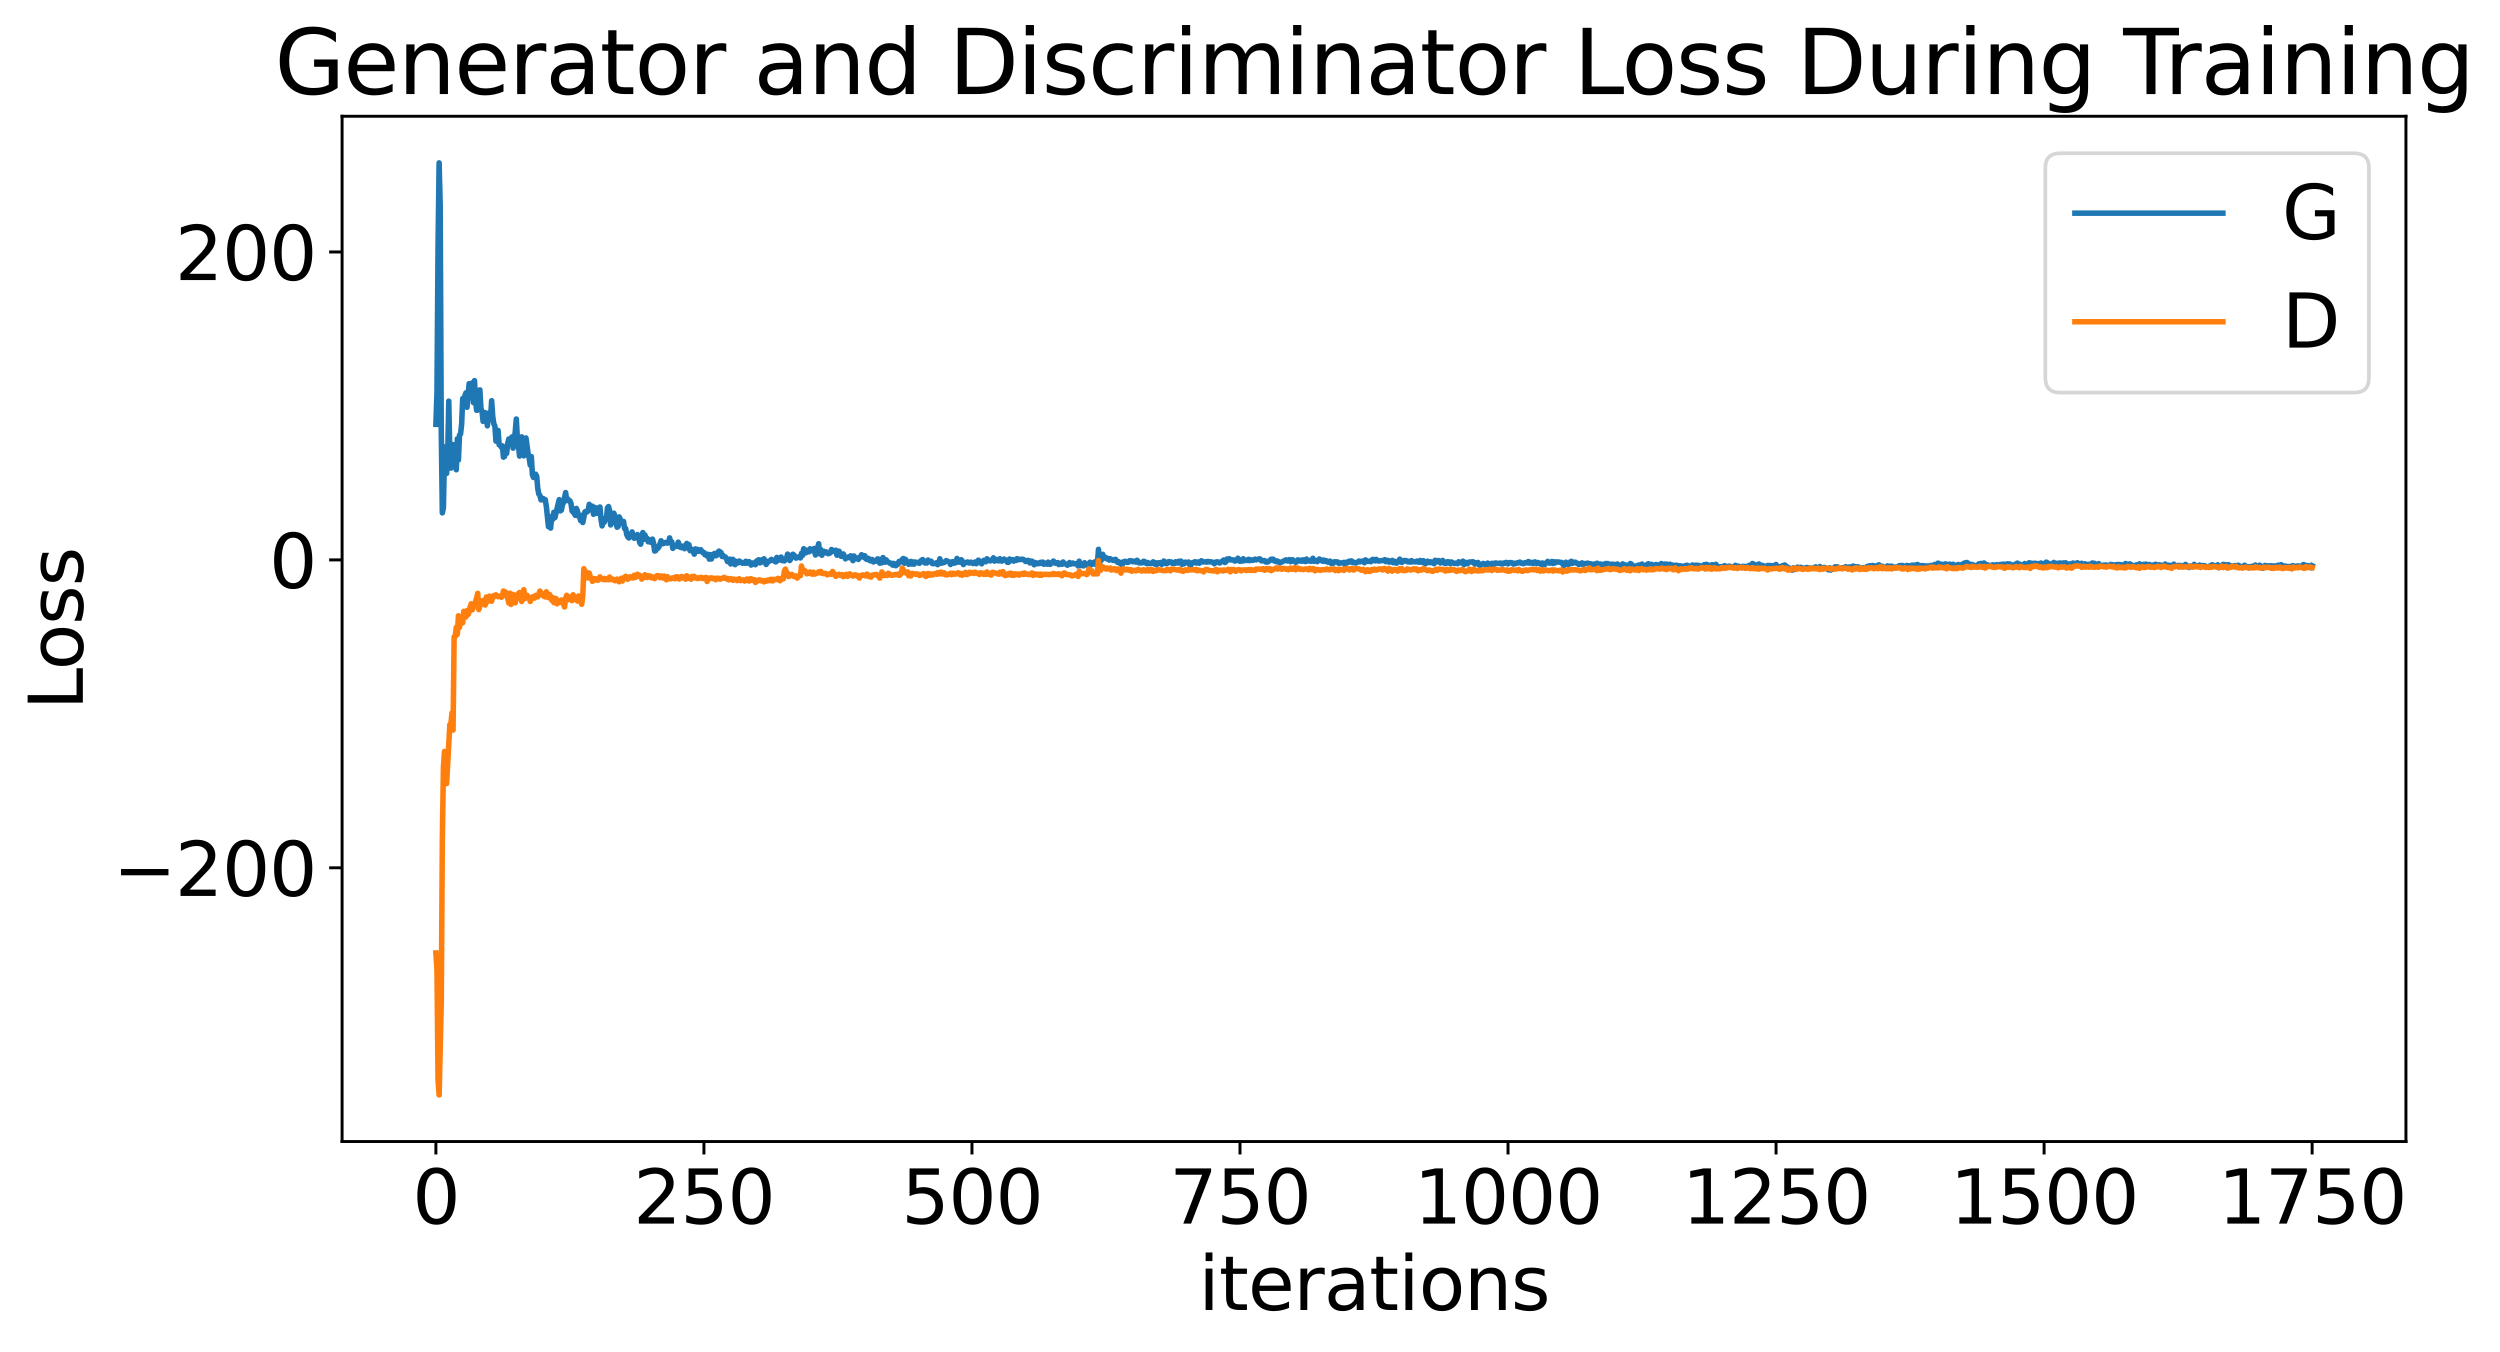 <?xml version="1.0" encoding="utf-8" standalone="no"?>
<!DOCTYPE svg PUBLIC "-//W3C//DTD SVG 1.1//EN"
  "http://www.w3.org/Graphics/SVG/1.1/DTD/svg11.dtd">
<svg xmlns:xlink="http://www.w3.org/1999/xlink" width="675.923pt" height="365.549pt" viewBox="0 0 675.923 365.549" xmlns="http://www.w3.org/2000/svg" version="1.1">
 <defs>
  <style type="text/css">*{stroke-linejoin: round; stroke-linecap: butt}</style>
 </defs>
 <g id="figure_1">
  <g id="patch_1">
   <path d="M 0 365.549 
L 675.923 365.549 
L 675.923 -0 
L 0 -0 
z
" style="fill: #ffffff"/>
  </g>
  <g id="axes_1">
   <g id="patch_2">
    <path d="M 92.491 308.636 
L 650.491 308.636 
L 650.491 31.436 
L 92.491 31.436 
z
" style="fill: #ffffff"/>
   </g>
   <g id="matplotlib.axis_1">
    <g id="xtick_1">
     <g id="line2d_1">
      <defs>
       <path id="mf0ddb03450" d="M 0 0 
L 0 3.5 
" style="stroke: #000000; stroke-width: 0.8"/>
      </defs>
      <g>
       <use xlink:href="#mf0ddb03450" x="117.854" y="308.636" style="stroke: #000000; stroke-width: 0.8"/>
      </g>
     </g>
     <g id="text_1">
      <!-- 0 -->
      <g transform="translate(111.492 330.833) scale(0.2 -0.2)">
       <defs>
        <path id="DejaVuSans-30" d="M 2034 4250 
Q 1547 4250 1301 3770 
Q 1056 3291 1056 2328 
Q 1056 1369 1301 889 
Q 1547 409 2034 409 
Q 2525 409 2770 889 
Q 3016 1369 3016 2328 
Q 3016 3291 2770 3770 
Q 2525 4250 2034 4250 
z
M 2034 4750 
Q 2819 4750 3233 4129 
Q 3647 3509 3647 2328 
Q 3647 1150 3233 529 
Q 2819 -91 2034 -91 
Q 1250 -91 836 529 
Q 422 1150 422 2328 
Q 422 3509 836 4129 
Q 1250 4750 2034 4750 
z
" transform="scale(0.016)"/>
       </defs>
       <use xlink:href="#DejaVuSans-30"/>
      </g>
     </g>
    </g>
    <g id="xtick_2">
     <g id="line2d_2">
      <g>
       <use xlink:href="#mf0ddb03450" x="190.322" y="308.636" style="stroke: #000000; stroke-width: 0.8"/>
      </g>
     </g>
     <g id="text_2">
      <!-- 250 -->
      <g transform="translate(171.234 330.833) scale(0.2 -0.2)">
       <defs>
        <path id="DejaVuSans-32" d="M 1228 531 
L 3431 531 
L 3431 0 
L 469 0 
L 469 531 
Q 828 903 1448 1529 
Q 2069 2156 2228 2338 
Q 2531 2678 2651 2914 
Q 2772 3150 2772 3378 
Q 2772 3750 2511 3984 
Q 2250 4219 1831 4219 
Q 1534 4219 1204 4116 
Q 875 4013 500 3803 
L 500 4441 
Q 881 4594 1212 4672 
Q 1544 4750 1819 4750 
Q 2544 4750 2975 4387 
Q 3406 4025 3406 3419 
Q 3406 3131 3298 2873 
Q 3191 2616 2906 2266 
Q 2828 2175 2409 1742 
Q 1991 1309 1228 531 
z
" transform="scale(0.016)"/>
        <path id="DejaVuSans-35" d="M 691 4666 
L 3169 4666 
L 3169 4134 
L 1269 4134 
L 1269 2991 
Q 1406 3038 1543 3061 
Q 1681 3084 1819 3084 
Q 2600 3084 3056 2656 
Q 3513 2228 3513 1497 
Q 3513 744 3044 326 
Q 2575 -91 1722 -91 
Q 1428 -91 1123 -41 
Q 819 9 494 109 
L 494 744 
Q 775 591 1075 516 
Q 1375 441 1709 441 
Q 2250 441 2565 725 
Q 2881 1009 2881 1497 
Q 2881 1984 2565 2268 
Q 2250 2553 1709 2553 
Q 1456 2553 1204 2497 
Q 953 2441 691 2322 
L 691 4666 
z
" transform="scale(0.016)"/>
       </defs>
       <use xlink:href="#DejaVuSans-32"/>
       <use xlink:href="#DejaVuSans-35" x="63.623"/>
       <use xlink:href="#DejaVuSans-30" x="127.246"/>
      </g>
     </g>
    </g>
    <g id="xtick_3">
     <g id="line2d_3">
      <g>
       <use xlink:href="#mf0ddb03450" x="262.789" y="308.636" style="stroke: #000000; stroke-width: 0.8"/>
      </g>
     </g>
     <g id="text_3">
      <!-- 500 -->
      <g transform="translate(243.702 330.833) scale(0.2 -0.2)">
       <use xlink:href="#DejaVuSans-35"/>
       <use xlink:href="#DejaVuSans-30" x="63.623"/>
       <use xlink:href="#DejaVuSans-30" x="127.246"/>
      </g>
     </g>
    </g>
    <g id="xtick_4">
     <g id="line2d_4">
      <g>
       <use xlink:href="#mf0ddb03450" x="335.257" y="308.636" style="stroke: #000000; stroke-width: 0.8"/>
      </g>
     </g>
     <g id="text_4">
      <!-- 750 -->
      <g transform="translate(316.169 330.833) scale(0.2 -0.2)">
       <defs>
        <path id="DejaVuSans-37" d="M 525 4666 
L 3525 4666 
L 3525 4397 
L 1831 0 
L 1172 0 
L 2766 4134 
L 525 4134 
L 525 4666 
z
" transform="scale(0.016)"/>
       </defs>
       <use xlink:href="#DejaVuSans-37"/>
       <use xlink:href="#DejaVuSans-35" x="63.623"/>
       <use xlink:href="#DejaVuSans-30" x="127.246"/>
      </g>
     </g>
    </g>
    <g id="xtick_5">
     <g id="line2d_5">
      <g>
       <use xlink:href="#mf0ddb03450" x="407.724" y="308.636" style="stroke: #000000; stroke-width: 0.8"/>
      </g>
     </g>
     <g id="text_5">
      <!-- 1000 -->
      <g transform="translate(382.274 330.833) scale(0.2 -0.2)">
       <defs>
        <path id="DejaVuSans-31" d="M 794 531 
L 1825 531 
L 1825 4091 
L 703 3866 
L 703 4441 
L 1819 4666 
L 2450 4666 
L 2450 531 
L 3481 531 
L 3481 0 
L 794 0 
L 794 531 
z
" transform="scale(0.016)"/>
       </defs>
       <use xlink:href="#DejaVuSans-31"/>
       <use xlink:href="#DejaVuSans-30" x="63.623"/>
       <use xlink:href="#DejaVuSans-30" x="127.246"/>
       <use xlink:href="#DejaVuSans-30" x="190.869"/>
      </g>
     </g>
    </g>
    <g id="xtick_6">
     <g id="line2d_6">
      <g>
       <use xlink:href="#mf0ddb03450" x="480.192" y="308.636" style="stroke: #000000; stroke-width: 0.8"/>
      </g>
     </g>
     <g id="text_6">
      <!-- 1250 -->
      <g transform="translate(454.742 330.833) scale(0.2 -0.2)">
       <use xlink:href="#DejaVuSans-31"/>
       <use xlink:href="#DejaVuSans-32" x="63.623"/>
       <use xlink:href="#DejaVuSans-35" x="127.246"/>
       <use xlink:href="#DejaVuSans-30" x="190.869"/>
      </g>
     </g>
    </g>
    <g id="xtick_7">
     <g id="line2d_7">
      <g>
       <use xlink:href="#mf0ddb03450" x="552.659" y="308.636" style="stroke: #000000; stroke-width: 0.8"/>
      </g>
     </g>
     <g id="text_7">
      <!-- 1500 -->
      <g transform="translate(527.209 330.833) scale(0.2 -0.2)">
       <use xlink:href="#DejaVuSans-31"/>
       <use xlink:href="#DejaVuSans-35" x="63.623"/>
       <use xlink:href="#DejaVuSans-30" x="127.246"/>
       <use xlink:href="#DejaVuSans-30" x="190.869"/>
      </g>
     </g>
    </g>
    <g id="xtick_8">
     <g id="line2d_8">
      <g>
       <use xlink:href="#mf0ddb03450" x="625.127" y="308.636" style="stroke: #000000; stroke-width: 0.8"/>
      </g>
     </g>
     <g id="text_8">
      <!-- 1750 -->
      <g transform="translate(599.677 330.833) scale(0.2 -0.2)">
       <use xlink:href="#DejaVuSans-31"/>
       <use xlink:href="#DejaVuSans-37" x="63.623"/>
       <use xlink:href="#DejaVuSans-35" x="127.246"/>
       <use xlink:href="#DejaVuSans-30" x="190.869"/>
      </g>
     </g>
    </g>
    <g id="text_9">
     <!-- iterations -->
     <g transform="translate(324.036 354.189) scale(0.2 -0.2)">
      <defs>
       <path id="DejaVuSans-69" d="M 603 3500 
L 1178 3500 
L 1178 0 
L 603 0 
L 603 3500 
z
M 603 4863 
L 1178 4863 
L 1178 4134 
L 603 4134 
L 603 4863 
z
" transform="scale(0.016)"/>
       <path id="DejaVuSans-74" d="M 1172 4494 
L 1172 3500 
L 2356 3500 
L 2356 3053 
L 1172 3053 
L 1172 1153 
Q 1172 725 1289 603 
Q 1406 481 1766 481 
L 2356 481 
L 2356 0 
L 1766 0 
Q 1100 0 847 248 
Q 594 497 594 1153 
L 594 3053 
L 172 3053 
L 172 3500 
L 594 3500 
L 594 4494 
L 1172 4494 
z
" transform="scale(0.016)"/>
       <path id="DejaVuSans-65" d="M 3597 1894 
L 3597 1613 
L 953 1613 
Q 991 1019 1311 708 
Q 1631 397 2203 397 
Q 2534 397 2845 478 
Q 3156 559 3463 722 
L 3463 178 
Q 3153 47 2828 -22 
Q 2503 -91 2169 -91 
Q 1331 -91 842 396 
Q 353 884 353 1716 
Q 353 2575 817 3079 
Q 1281 3584 2069 3584 
Q 2775 3584 3186 3129 
Q 3597 2675 3597 1894 
z
M 3022 2063 
Q 3016 2534 2758 2815 
Q 2500 3097 2075 3097 
Q 1594 3097 1305 2825 
Q 1016 2553 972 2059 
L 3022 2063 
z
" transform="scale(0.016)"/>
       <path id="DejaVuSans-72" d="M 2631 2963 
Q 2534 3019 2420 3045 
Q 2306 3072 2169 3072 
Q 1681 3072 1420 2755 
Q 1159 2438 1159 1844 
L 1159 0 
L 581 0 
L 581 3500 
L 1159 3500 
L 1159 2956 
Q 1341 3275 1631 3429 
Q 1922 3584 2338 3584 
Q 2397 3584 2469 3576 
Q 2541 3569 2628 3553 
L 2631 2963 
z
" transform="scale(0.016)"/>
       <path id="DejaVuSans-61" d="M 2194 1759 
Q 1497 1759 1228 1600 
Q 959 1441 959 1056 
Q 959 750 1161 570 
Q 1363 391 1709 391 
Q 2188 391 2477 730 
Q 2766 1069 2766 1631 
L 2766 1759 
L 2194 1759 
z
M 3341 1997 
L 3341 0 
L 2766 0 
L 2766 531 
Q 2569 213 2275 61 
Q 1981 -91 1556 -91 
Q 1019 -91 701 211 
Q 384 513 384 1019 
Q 384 1609 779 1909 
Q 1175 2209 1959 2209 
L 2766 2209 
L 2766 2266 
Q 2766 2663 2505 2880 
Q 2244 3097 1772 3097 
Q 1472 3097 1187 3025 
Q 903 2953 641 2809 
L 641 3341 
Q 956 3463 1253 3523 
Q 1550 3584 1831 3584 
Q 2591 3584 2966 3190 
Q 3341 2797 3341 1997 
z
" transform="scale(0.016)"/>
       <path id="DejaVuSans-6f" d="M 1959 3097 
Q 1497 3097 1228 2736 
Q 959 2375 959 1747 
Q 959 1119 1226 758 
Q 1494 397 1959 397 
Q 2419 397 2687 759 
Q 2956 1122 2956 1747 
Q 2956 2369 2687 2733 
Q 2419 3097 1959 3097 
z
M 1959 3584 
Q 2709 3584 3137 3096 
Q 3566 2609 3566 1747 
Q 3566 888 3137 398 
Q 2709 -91 1959 -91 
Q 1206 -91 779 398 
Q 353 888 353 1747 
Q 353 2609 779 3096 
Q 1206 3584 1959 3584 
z
" transform="scale(0.016)"/>
       <path id="DejaVuSans-6e" d="M 3513 2113 
L 3513 0 
L 2938 0 
L 2938 2094 
Q 2938 2591 2744 2837 
Q 2550 3084 2163 3084 
Q 1697 3084 1428 2787 
Q 1159 2491 1159 1978 
L 1159 0 
L 581 0 
L 581 3500 
L 1159 3500 
L 1159 2956 
Q 1366 3272 1645 3428 
Q 1925 3584 2291 3584 
Q 2894 3584 3203 3211 
Q 3513 2838 3513 2113 
z
" transform="scale(0.016)"/>
       <path id="DejaVuSans-73" d="M 2834 3397 
L 2834 2853 
Q 2591 2978 2328 3040 
Q 2066 3103 1784 3103 
Q 1356 3103 1142 2972 
Q 928 2841 928 2578 
Q 928 2378 1081 2264 
Q 1234 2150 1697 2047 
L 1894 2003 
Q 2506 1872 2764 1633 
Q 3022 1394 3022 966 
Q 3022 478 2636 193 
Q 2250 -91 1575 -91 
Q 1294 -91 989 -36 
Q 684 19 347 128 
L 347 722 
Q 666 556 975 473 
Q 1284 391 1588 391 
Q 1994 391 2212 530 
Q 2431 669 2431 922 
Q 2431 1156 2273 1281 
Q 2116 1406 1581 1522 
L 1381 1569 
Q 847 1681 609 1914 
Q 372 2147 372 2553 
Q 372 3047 722 3315 
Q 1072 3584 1716 3584 
Q 2034 3584 2315 3537 
Q 2597 3491 2834 3397 
z
" transform="scale(0.016)"/>
      </defs>
      <use xlink:href="#DejaVuSans-69"/>
      <use xlink:href="#DejaVuSans-74" x="27.783"/>
      <use xlink:href="#DejaVuSans-65" x="66.992"/>
      <use xlink:href="#DejaVuSans-72" x="128.516"/>
      <use xlink:href="#DejaVuSans-61" x="169.629"/>
      <use xlink:href="#DejaVuSans-74" x="230.908"/>
      <use xlink:href="#DejaVuSans-69" x="270.117"/>
      <use xlink:href="#DejaVuSans-6f" x="297.9"/>
      <use xlink:href="#DejaVuSans-6e" x="359.082"/>
      <use xlink:href="#DejaVuSans-73" x="422.461"/>
     </g>
    </g>
   </g>
   <g id="matplotlib.axis_2">
    <g id="ytick_1">
     <g id="line2d_9">
      <defs>
       <path id="m925ad8c5ad" d="M 0 0 
L -3.5 0 
" style="stroke: #000000; stroke-width: 0.8"/>
      </defs>
      <g>
       <use xlink:href="#m925ad8c5ad" x="92.491" y="234.627" style="stroke: #000000; stroke-width: 0.8"/>
      </g>
     </g>
     <g id="text_10">
      <!-- −200 -->
      <g transform="translate(30.556 242.225) scale(0.2 -0.2)">
       <defs>
        <path id="DejaVuSans-2212" d="M 678 2272 
L 4684 2272 
L 4684 1741 
L 678 1741 
L 678 2272 
z
" transform="scale(0.016)"/>
       </defs>
       <use xlink:href="#DejaVuSans-2212"/>
       <use xlink:href="#DejaVuSans-32" x="83.789"/>
       <use xlink:href="#DejaVuSans-30" x="147.412"/>
       <use xlink:href="#DejaVuSans-30" x="211.035"/>
      </g>
     </g>
    </g>
    <g id="ytick_2">
     <g id="line2d_10">
      <g>
       <use xlink:href="#m925ad8c5ad" x="92.491" y="151.377" style="stroke: #000000; stroke-width: 0.8"/>
      </g>
     </g>
     <g id="text_11">
      <!-- 0 -->
      <g transform="translate(72.766 158.975) scale(0.2 -0.2)">
       <use xlink:href="#DejaVuSans-30"/>
      </g>
     </g>
    </g>
    <g id="ytick_3">
     <g id="line2d_11">
      <g>
       <use xlink:href="#m925ad8c5ad" x="92.491" y="68.127" style="stroke: #000000; stroke-width: 0.8"/>
      </g>
     </g>
     <g id="text_12">
      <!-- 200 -->
      <g transform="translate(47.316 75.725) scale(0.2 -0.2)">
       <use xlink:href="#DejaVuSans-32"/>
       <use xlink:href="#DejaVuSans-30" x="63.623"/>
       <use xlink:href="#DejaVuSans-30" x="127.246"/>
      </g>
     </g>
    </g>
    <g id="text_13">
     <!-- Loss -->
     <g transform="translate(22.397 191.971) rotate(-90) scale(0.2 -0.2)">
      <defs>
       <path id="DejaVuSans-4c" d="M 628 4666 
L 1259 4666 
L 1259 531 
L 3531 531 
L 3531 0 
L 628 0 
L 628 4666 
z
" transform="scale(0.016)"/>
      </defs>
      <use xlink:href="#DejaVuSans-4c"/>
      <use xlink:href="#DejaVuSans-6f" x="53.963"/>
      <use xlink:href="#DejaVuSans-73" x="115.145"/>
      <use xlink:href="#DejaVuSans-73" x="167.244"/>
     </g>
    </g>
   </g>
   <g id="line2d_12">
    <path d="M 117.854 114.726 
L 118.144 106.082 
L 118.434 66.645 
L 118.724 44.036 
L 119.014 55.608 
L 119.304 116.63 
L 119.593 138.665 
L 119.883 137.321 
L 120.173 122.742 
L 120.463 120.788 
L 120.753 127.999 
L 121.043 122.99 
L 121.333 108.459 
L 121.623 122.647 
L 121.912 126.557 
L 122.202 123.899 
L 122.492 120.202 
L 122.782 126.255 
L 123.072 122.798 
L 123.362 127.006 
L 123.652 118.641 
L 123.942 124.367 
L 124.231 117.663 
L 124.521 117.331 
L 124.811 114.695 
L 125.101 107.765 
L 125.391 108.436 
L 125.681 107.051 
L 125.971 106.22 
L 126.26 110.117 
L 126.84 103.735 
L 127.13 107.115 
L 127.42 106.333 
L 127.71 103.507 
L 128 108.843 
L 128.29 102.92 
L 128.579 108.43 
L 128.869 110.936 
L 129.159 110.869 
L 129.449 106.939 
L 129.739 105.41 
L 130.029 110.446 
L 130.319 111.131 
L 130.609 113.913 
L 130.898 112.411 
L 131.188 111.591 
L 131.478 112.594 
L 131.768 115.131 
L 132.058 112.663 
L 132.348 111.561 
L 132.638 112.926 
L 132.928 108.347 
L 133.217 112.549 
L 133.507 114.581 
L 133.797 115.179 
L 134.087 119.262 
L 134.377 117.015 
L 134.667 116.38 
L 134.957 120.268 
L 135.246 120.377 
L 135.536 120.879 
L 135.826 120.548 
L 136.116 123.598 
L 136.406 123.432 
L 136.696 121.429 
L 136.986 122.561 
L 137.276 119.853 
L 137.565 118.695 
L 138.145 118.681 
L 138.435 118.119 
L 138.725 121.17 
L 139.305 116.747 
L 139.595 113.297 
L 139.884 118.689 
L 140.174 120.343 
L 140.464 123.309 
L 141.044 118.109 
L 141.624 123.245 
L 142.203 118.407 
L 142.783 122.653 
L 143.073 123.837 
L 143.363 125.745 
L 143.653 123.448 
L 143.943 128.319 
L 144.232 129.081 
L 144.522 128.831 
L 144.812 128.207 
L 145.102 128.762 
L 145.392 132.053 
L 145.682 133.597 
L 145.972 133.935 
L 146.262 135.142 
L 146.551 135.137 
L 146.841 134.78 
L 147.131 135.202 
L 147.421 135.093 
L 147.711 136.905 
L 148.291 142.4 
L 148.58 142.129 
L 148.87 142.779 
L 149.16 139.599 
L 149.45 140.408 
L 149.74 138.506 
L 150.03 139.938 
L 151.189 135.089 
L 151.479 138.126 
L 151.769 137.931 
L 152.059 136.482 
L 152.349 135.887 
L 152.929 133.177 
L 153.218 135.337 
L 153.508 134.895 
L 153.798 135.406 
L 154.088 135.396 
L 154.378 136.107 
L 154.668 138.161 
L 155.248 138.779 
L 155.537 139.329 
L 155.827 137.455 
L 156.117 138.146 
L 156.407 139.585 
L 156.697 139.542 
L 156.987 140.772 
L 157.277 139.328 
L 157.566 141.271 
L 158.146 138.387 
L 158.436 138.268 
L 158.726 138.407 
L 159.016 138.064 
L 159.306 136.366 
L 159.596 136.725 
L 159.885 137.705 
L 160.175 136.859 
L 160.465 139.049 
L 160.755 137.336 
L 161.045 137.258 
L 161.335 138.794 
L 161.625 138.317 
L 161.915 138.128 
L 162.204 137.086 
L 162.494 140.357 
L 162.784 142.188 
L 163.074 140.212 
L 163.364 141.215 
L 163.654 140.469 
L 163.944 140.399 
L 164.233 137.341 
L 164.523 136.957 
L 164.813 138.005 
L 165.103 141.917 
L 165.393 141.394 
L 165.973 138.757 
L 166.263 139.628 
L 166.842 142.544 
L 167.132 142.32 
L 167.422 139.759 
L 167.712 140.416 
L 168.002 141.454 
L 168.292 141.364 
L 168.582 140.979 
L 168.871 142.911 
L 169.161 142.902 
L 169.451 144.549 
L 169.741 145.171 
L 170.031 145.449 
L 170.321 144.416 
L 170.611 144.948 
L 170.9 143.815 
L 171.19 145.208 
L 171.48 145.529 
L 171.77 144.862 
L 172.06 145.227 
L 172.35 144.528 
L 172.64 145.046 
L 172.93 146.683 
L 173.219 147.135 
L 173.799 143.989 
L 174.089 145.813 
L 174.379 144.653 
L 174.669 145.492 
L 174.959 145.544 
L 175.249 146.48 
L 175.538 145.926 
L 175.828 146.57 
L 176.118 146.635 
L 176.408 145.762 
L 176.698 146.892 
L 176.988 148.983 
L 177.278 148.88 
L 177.568 147.784 
L 177.857 148.254 
L 178.147 147.889 
L 178.727 146.202 
L 179.017 146.837 
L 179.307 146.998 
L 179.886 146.667 
L 180.466 146.849 
L 180.756 146.639 
L 181.046 145.434 
L 181.336 146.697 
L 181.626 146.488 
L 181.916 148.265 
L 182.205 147.614 
L 182.495 147.71 
L 182.785 147.42 
L 183.075 147.741 
L 183.365 146.591 
L 183.945 147.988 
L 184.524 148.093 
L 184.814 147.626 
L 185.104 148.347 
L 185.394 147.834 
L 185.684 146.929 
L 185.974 148.068 
L 186.264 147.259 
L 186.553 148.865 
L 186.843 148.411 
L 187.133 148.967 
L 187.423 149.222 
L 187.713 149.822 
L 188.003 148.406 
L 188.293 148.807 
L 188.583 148.54 
L 188.872 149.073 
L 189.452 148.618 
L 190.032 149.441 
L 190.322 149.37 
L 190.612 150.014 
L 190.902 149.776 
L 191.191 150.326 
L 191.481 149.881 
L 191.771 151.162 
L 192.061 149.986 
L 192.351 151.135 
L 192.641 149.965 
L 193.22 149.637 
L 193.51 150.278 
L 193.8 150.13 
L 194.09 149.369 
L 194.38 148.998 
L 194.96 149.411 
L 195.25 150.465 
L 195.539 150.199 
L 195.829 150.562 
L 196.119 150.591 
L 196.409 151.05 
L 196.699 151.842 
L 197.279 151.176 
L 197.569 152.474 
L 197.858 151.553 
L 198.148 151.225 
L 198.438 151.596 
L 198.728 152.661 
L 199.018 151.773 
L 199.308 152.094 
L 199.598 152.178 
L 199.888 151.689 
L 200.757 152.286 
L 201.047 152.201 
L 201.337 152.28 
L 201.627 151.755 
L 201.917 152.273 
L 202.496 151.842 
L 202.786 152.142 
L 203.076 152.77 
L 203.366 152.207 
L 203.656 152.377 
L 203.946 152.188 
L 204.236 152.676 
L 204.525 151.732 
L 205.105 151.345 
L 205.395 152.187 
L 205.685 152.122 
L 205.975 151.359 
L 206.265 151.397 
L 206.555 151.086 
L 207.134 152.61 
L 207.714 151.755 
L 208.004 151.746 
L 208.584 151.234 
L 209.163 151.617 
L 209.453 151.692 
L 209.743 151.931 
L 210.033 150.714 
L 210.323 151.562 
L 210.903 150.85 
L 211.192 150.617 
L 211.482 151.58 
L 211.772 151.283 
L 212.062 151.652 
L 212.352 151.117 
L 212.642 151.018 
L 212.932 149.816 
L 213.511 151.546 
L 213.801 151.134 
L 214.091 150.084 
L 214.381 149.856 
L 214.671 150.085 
L 215.251 150.906 
L 215.83 150.592 
L 216.12 150.54 
L 216.41 150.836 
L 216.7 149.605 
L 216.99 150.156 
L 217.28 148.36 
L 217.57 149.069 
L 217.859 149.47 
L 218.149 148.775 
L 218.439 149.156 
L 218.729 149.2 
L 219.019 148.373 
L 219.309 148.781 
L 219.599 148.916 
L 219.889 148.736 
L 220.178 148.278 
L 220.468 150.048 
L 220.758 149.795 
L 221.338 147.007 
L 221.628 149.702 
L 221.918 148.585 
L 222.208 150.114 
L 222.497 149.148 
L 222.787 149.05 
L 223.077 149.482 
L 223.367 149.222 
L 223.947 149.716 
L 224.526 149.449 
L 224.816 148.576 
L 225.396 149.034 
L 225.686 149.043 
L 225.976 148.766 
L 226.266 150.102 
L 226.556 149.976 
L 226.845 149.013 
L 227.425 150.416 
L 227.715 150.191 
L 228.005 149.766 
L 228.585 151.094 
L 228.875 150.749 
L 229.164 150.749 
L 229.454 150.553 
L 229.744 150.811 
L 230.034 150.267 
L 230.324 150.789 
L 230.614 151.587 
L 230.904 150.325 
L 231.193 151.033 
L 231.483 150.884 
L 231.773 150.884 
L 232.063 151.261 
L 232.353 150.708 
L 232.643 150.648 
L 232.933 149.983 
L 233.223 150.221 
L 233.512 150.661 
L 233.802 150.245 
L 234.092 151.091 
L 234.382 151.255 
L 234.672 150.926 
L 234.962 151.095 
L 235.252 151.623 
L 235.542 151.33 
L 235.831 151.276 
L 236.121 151.927 
L 236.411 151.645 
L 236.701 151.748 
L 236.991 151.59 
L 237.281 151.097 
L 237.571 151.233 
L 237.86 152.274 
L 238.15 151.432 
L 238.44 152.155 
L 238.73 150.75 
L 239.02 151.643 
L 239.31 152.004 
L 239.6 151.371 
L 239.89 151.812 
L 240.759 152.347 
L 241.049 152.288 
L 241.339 152.793 
L 241.629 152.33 
L 241.919 152.841 
L 242.209 152.952 
L 242.498 152.416 
L 242.788 152.56 
L 243.078 151.791 
L 243.368 151.744 
L 243.658 151.926 
L 243.948 151.236 
L 244.238 151.002 
L 244.528 152.275 
L 244.817 151.23 
L 245.687 152.577 
L 246.267 151.792 
L 246.557 152.511 
L 246.846 151.929 
L 247.136 152.537 
L 247.426 151.959 
L 247.716 152.067 
L 248.006 152.044 
L 248.586 152.305 
L 248.876 151.7 
L 249.455 151.288 
L 250.035 152.211 
L 250.325 152.047 
L 250.615 152.216 
L 250.905 151.418 
L 251.195 151.784 
L 251.774 151.755 
L 252.064 152.372 
L 252.644 152.398 
L 253.224 152.144 
L 253.513 152.661 
L 253.803 152.418 
L 254.093 151.077 
L 254.383 152.23 
L 254.673 152.255 
L 254.963 152.086 
L 255.253 152.097 
L 255.832 151.576 
L 256.412 151.849 
L 256.702 151.953 
L 256.992 152.623 
L 257.572 151.842 
L 257.862 152.268 
L 258.441 152.144 
L 258.731 150.988 
L 259.311 151.976 
L 259.601 151.998 
L 259.891 151.336 
L 260.18 151.683 
L 260.47 152.633 
L 260.76 152.194 
L 261.63 151.946 
L 261.92 152.201 
L 262.21 152.193 
L 262.499 151.984 
L 263.079 152.365 
L 263.369 152.266 
L 263.659 151.934 
L 263.949 152.402 
L 264.239 152.066 
L 264.529 151.447 
L 264.818 151.829 
L 265.108 151.947 
L 265.398 152.449 
L 265.688 151.844 
L 265.978 151.506 
L 266.268 151.858 
L 266.558 151.872 
L 266.848 151.079 
L 267.137 151.507 
L 267.427 151.45 
L 267.717 151.648 
L 268.007 151.448 
L 268.297 151.496 
L 268.587 150.818 
L 268.877 151.707 
L 269.166 151.308 
L 269.456 151.277 
L 269.746 151.595 
L 270.036 151.629 
L 270.326 151.071 
L 270.616 151.646 
L 270.906 151.696 
L 271.485 151.15 
L 271.775 151.458 
L 272.065 151.468 
L 272.355 152.025 
L 272.645 152.047 
L 272.935 151.138 
L 273.225 151.604 
L 273.515 151.562 
L 273.804 151.301 
L 274.094 151.701 
L 274.384 151.454 
L 274.674 151.537 
L 274.964 151.038 
L 275.254 151.345 
L 275.544 151.194 
L 275.833 151.299 
L 276.413 151.177 
L 276.703 151.246 
L 277.283 151.801 
L 277.573 151.715 
L 277.863 151.496 
L 278.152 151.575 
L 278.442 152.208 
L 278.732 151.707 
L 279.022 151.727 
L 279.312 151.988 
L 279.602 152.693 
L 279.892 152.09 
L 280.471 152.427 
L 280.761 152.218 
L 281.051 152.373 
L 281.341 152.03 
L 281.631 152.287 
L 281.921 151.97 
L 282.211 152.556 
L 282.5 152.245 
L 283.08 152.541 
L 283.37 151.98 
L 283.66 152.521 
L 283.95 152.584 
L 284.24 152.146 
L 284.53 152.191 
L 284.819 151.691 
L 285.109 152.115 
L 285.399 152.293 
L 285.979 152.107 
L 286.269 152.649 
L 286.559 152.285 
L 287.138 152.571 
L 287.428 151.945 
L 287.718 152.374 
L 288.298 152.544 
L 288.588 152.822 
L 289.168 152.09 
L 289.457 152.535 
L 290.037 152.222 
L 290.327 152.437 
L 290.617 152.359 
L 291.197 152.52 
L 291.486 153.016 
L 291.776 151.731 
L 292.066 152.951 
L 292.356 152.457 
L 292.936 152.996 
L 293.226 152.142 
L 293.516 152.639 
L 293.805 152.801 
L 294.385 152.786 
L 294.675 152.008 
L 294.965 152.737 
L 295.255 152.401 
L 295.545 152.306 
L 295.835 151.976 
L 296.124 152.573 
L 296.414 151.75 
L 296.704 152.303 
L 296.994 148.525 
L 297.284 151.957 
L 297.574 151.768 
L 297.864 151.229 
L 298.153 149.877 
L 298.443 150.908 
L 298.733 150.635 
L 299.023 150.781 
L 299.313 151.134 
L 299.603 150.985 
L 299.893 151.422 
L 300.183 151.073 
L 300.762 151.445 
L 301.052 151.545 
L 301.342 151.284 
L 301.632 151.233 
L 301.922 151.776 
L 302.212 152.068 
L 302.502 151.889 
L 302.791 152.299 
L 303.081 152.397 
L 303.371 152.805 
L 303.661 151.928 
L 304.241 151.754 
L 304.531 152.006 
L 304.82 152.059 
L 305.11 151.995 
L 305.4 151.59 
L 305.98 151.647 
L 306.27 151.896 
L 306.56 151.729 
L 307.139 151.972 
L 307.429 151.478 
L 308.009 152.195 
L 308.879 152.161 
L 309.169 151.747 
L 309.458 151.809 
L 309.748 152.215 
L 310.038 152.396 
L 310.328 152.099 
L 310.618 152.378 
L 311.488 152.241 
L 311.777 151.903 
L 312.067 152.468 
L 312.357 152.125 
L 312.647 152.709 
L 312.937 152.23 
L 313.227 152.156 
L 313.517 152.356 
L 313.806 152.095 
L 314.096 152.598 
L 314.386 152.285 
L 314.676 151.68 
L 314.966 152.299 
L 315.256 152.391 
L 315.546 152.346 
L 315.836 151.895 
L 316.125 151.847 
L 316.415 152.101 
L 316.705 151.939 
L 316.995 152.305 
L 317.575 152.324 
L 317.865 151.872 
L 318.155 152.18 
L 318.444 152.235 
L 318.734 151.743 
L 319.024 151.994 
L 319.314 151.714 
L 319.604 152.591 
L 319.894 152.371 
L 320.184 152.41 
L 320.473 151.98 
L 320.763 152.134 
L 321.343 151.953 
L 321.633 152.664 
L 321.923 152.851 
L 322.213 152.335 
L 322.503 152.094 
L 322.792 152.097 
L 323.082 151.862 
L 323.372 152.228 
L 323.662 152.144 
L 323.952 151.92 
L 324.242 152.292 
L 324.822 151.609 
L 325.111 151.885 
L 325.401 151.948 
L 325.981 151.886 
L 326.271 151.987 
L 326.561 151.793 
L 326.851 151.911 
L 327.14 151.86 
L 327.72 151.987 
L 328.01 152.018 
L 328.3 152.415 
L 328.88 151.914 
L 329.17 151.897 
L 329.749 152.221 
L 330.909 151.4 
L 331.199 152.082 
L 331.489 151.858 
L 331.778 151.143 
L 332.068 151.34 
L 332.358 151.059 
L 332.648 151.376 
L 333.518 151.377 
L 333.808 151.681 
L 334.387 151.544 
L 334.677 150.927 
L 335.257 151.767 
L 335.547 151.617 
L 335.837 151.706 
L 336.126 151.077 
L 336.416 151.588 
L 336.706 151.443 
L 336.996 151.43 
L 337.286 151.548 
L 337.576 151.214 
L 337.866 151.582 
L 338.156 151.354 
L 338.735 151.508 
L 339.315 151.178 
L 339.605 151.385 
L 340.475 151.092 
L 340.764 151.177 
L 341.054 151.64 
L 341.634 151.605 
L 341.924 151.571 
L 342.214 151.946 
L 342.793 151.939 
L 343.083 151.661 
L 343.373 151.55 
L 343.663 151.206 
L 344.243 151.192 
L 344.533 151.687 
L 344.823 151.613 
L 345.112 151.853 
L 345.402 151.679 
L 345.982 152.207 
L 347.721 151.367 
L 348.011 151.667 
L 348.591 151.297 
L 348.881 151.849 
L 349.171 151.806 
L 349.46 151.328 
L 349.75 151.674 
L 350.04 151.744 
L 350.33 152.042 
L 350.62 151.831 
L 350.91 151.37 
L 351.49 151.709 
L 351.779 151.443 
L 352.069 151.745 
L 352.359 151.369 
L 352.649 151.488 
L 352.939 151.829 
L 353.229 151.147 
L 353.519 151.69 
L 353.809 151.499 
L 354.388 151.771 
L 354.678 151.543 
L 354.968 150.945 
L 355.258 151.778 
L 355.548 151.499 
L 356.128 151.858 
L 356.707 151.135 
L 356.997 151.487 
L 357.287 151.397 
L 357.577 151.719 
L 357.867 151.424 
L 358.157 151.789 
L 358.446 151.564 
L 358.736 151.706 
L 359.026 151.997 
L 359.316 151.924 
L 359.606 151.704 
L 359.896 152.328 
L 360.476 152.277 
L 360.765 151.888 
L 361.635 151.928 
L 361.925 152.308 
L 362.505 152.183 
L 363.084 152.189 
L 363.374 152.039 
L 363.664 152.635 
L 363.954 152.102 
L 364.244 151.938 
L 364.534 152.079 
L 364.824 151.711 
L 365.113 151.797 
L 365.403 151.647 
L 365.693 152.143 
L 365.983 151.99 
L 366.273 152.184 
L 366.563 152.228 
L 367.143 151.906 
L 367.432 151.693 
L 367.722 151.911 
L 368.012 151.764 
L 368.592 151.699 
L 368.882 152.141 
L 369.172 151.372 
L 369.751 151.766 
L 370.331 151.714 
L 370.621 151.876 
L 370.911 151.399 
L 371.201 151.226 
L 371.491 151.536 
L 371.78 151.645 
L 372.07 151.24 
L 372.65 151.689 
L 374.099 151.53 
L 374.389 151.307 
L 374.679 151.857 
L 375.259 151.504 
L 375.549 151.979 
L 375.839 151.697 
L 376.129 151.935 
L 376.418 151.509 
L 376.708 152.152 
L 376.998 151.748 
L 377.288 151.834 
L 377.578 152.265 
L 377.868 151.942 
L 378.158 151.934 
L 378.448 151.172 
L 378.737 151.802 
L 379.027 152.066 
L 379.607 151.546 
L 380.187 151.576 
L 380.477 151.873 
L 380.766 151.919 
L 381.056 151.736 
L 381.346 151.99 
L 381.636 151.575 
L 381.926 151.879 
L 382.796 151.91 
L 383.085 151.701 
L 383.375 151.937 
L 383.665 152.01 
L 383.955 151.533 
L 384.535 152.084 
L 384.825 151.591 
L 385.404 152.446 
L 385.984 151.725 
L 386.564 152.142 
L 386.854 151.898 
L 387.144 152.133 
L 387.433 152.032 
L 387.723 152.398 
L 388.013 151.486 
L 388.303 151.919 
L 388.593 151.883 
L 388.883 151.552 
L 389.173 151.716 
L 389.463 152.216 
L 390.042 151.526 
L 390.332 151.839 
L 390.622 152.344 
L 390.912 152.354 
L 391.202 151.938 
L 391.492 151.854 
L 392.071 152.403 
L 392.361 151.929 
L 393.231 152.361 
L 393.521 152.258 
L 394.1 152.385 
L 394.39 151.892 
L 395.26 152.244 
L 395.55 151.721 
L 395.84 152.644 
L 396.13 152.199 
L 396.419 152.059 
L 396.709 152.412 
L 397.289 151.944 
L 397.579 151.985 
L 398.159 151.867 
L 398.449 151.979 
L 398.738 152.517 
L 399.028 152.156 
L 399.318 152.39 
L 399.608 152.072 
L 399.898 152.703 
L 400.188 152.954 
L 400.478 152.62 
L 401.057 152.333 
L 401.637 152.77 
L 402.217 152.243 
L 402.797 152.833 
L 403.086 152.808 
L 403.376 152.292 
L 403.666 152.834 
L 404.246 152.211 
L 404.826 152.279 
L 405.405 152.356 
L 405.695 152.227 
L 405.985 152.466 
L 406.275 152.475 
L 406.565 152.221 
L 406.855 152.303 
L 407.145 152.056 
L 407.724 152.46 
L 408.014 152.102 
L 408.304 152.179 
L 408.594 152.103 
L 408.884 152.219 
L 409.174 152.51 
L 409.464 152.273 
L 409.753 152.399 
L 410.333 152.125 
L 410.623 152.171 
L 410.913 151.97 
L 411.203 152.254 
L 411.493 152.201 
L 411.783 152.398 
L 412.072 152.318 
L 412.362 152.116 
L 412.942 152.208 
L 413.232 151.816 
L 413.522 152.263 
L 413.812 152.069 
L 414.102 152.057 
L 414.391 152.361 
L 414.681 152.319 
L 414.971 151.907 
L 415.261 152.048 
L 415.551 152.354 
L 415.841 152.088 
L 416.131 152.36 
L 416.42 152.294 
L 416.71 152.615 
L 417 152.208 
L 417.29 152.352 
L 417.58 152.691 
L 418.45 151.781 
L 418.739 152.12 
L 419.029 152.278 
L 419.609 151.806 
L 419.899 152.354 
L 420.189 151.891 
L 420.479 152.197 
L 420.769 151.926 
L 421.348 151.948 
L 421.928 152.06 
L 422.218 152.072 
L 422.798 152.921 
L 423.088 152.334 
L 423.377 152.007 
L 423.667 152.52 
L 423.957 152.654 
L 424.247 152.501 
L 424.537 151.964 
L 424.827 151.764 
L 425.117 152.337 
L 425.406 151.99 
L 425.986 152.021 
L 426.276 152.299 
L 426.566 152.318 
L 426.856 152.627 
L 427.436 152.463 
L 427.725 152.182 
L 428.015 152.654 
L 428.305 152.367 
L 428.595 152.44 
L 429.175 152.248 
L 429.465 152.308 
L 429.755 152.507 
L 430.044 152.423 
L 430.624 152.687 
L 430.914 152.495 
L 431.204 152.552 
L 431.494 152.895 
L 431.784 152.279 
L 432.073 152.848 
L 432.363 152.754 
L 432.653 152.489 
L 432.943 152.949 
L 433.233 152.572 
L 433.523 152.694 
L 433.813 152.649 
L 434.103 152.354 
L 434.392 152.669 
L 434.682 152.369 
L 434.972 152.539 
L 435.262 152.844 
L 435.552 152.571 
L 436.132 152.544 
L 436.422 152.788 
L 437.291 152.488 
L 438.161 153.162 
L 438.451 152.986 
L 438.74 152.456 
L 439.03 153.062 
L 439.32 152.777 
L 439.61 152.756 
L 439.9 153.008 
L 440.48 152.882 
L 440.77 152.356 
L 441.059 152.494 
L 441.639 153.21 
L 442.219 153.058 
L 442.799 152.956 
L 443.089 152.746 
L 443.668 153.027 
L 443.958 152.504 
L 444.248 152.86 
L 445.118 153.042 
L 445.408 152.542 
L 445.697 152.418 
L 445.987 152.832 
L 446.277 152.925 
L 446.567 152.587 
L 447.147 153.048 
L 447.437 152.753 
L 447.726 152.626 
L 448.306 152.937 
L 448.596 152.684 
L 448.886 152.911 
L 449.176 152.364 
L 449.466 153.043 
L 449.756 152.991 
L 450.045 152.506 
L 450.335 152.774 
L 450.625 152.521 
L 451.205 152.92 
L 451.495 152.546 
L 451.785 152.876 
L 452.075 152.736 
L 452.364 153.033 
L 452.654 153.109 
L 452.944 152.82 
L 453.524 152.877 
L 453.814 153.321 
L 454.104 152.961 
L 454.393 152.989 
L 454.683 153.203 
L 456.133 152.828 
L 456.423 153.305 
L 456.712 153.046 
L 457.002 153.288 
L 457.292 153.168 
L 457.582 152.752 
L 457.872 153.269 
L 458.162 153.139 
L 458.452 152.813 
L 459.321 152.879 
L 459.611 153.042 
L 459.901 153.016 
L 460.191 153.262 
L 460.771 152.676 
L 461.06 153.009 
L 461.35 152.576 
L 461.93 152.872 
L 462.22 152.953 
L 462.8 152.706 
L 463.09 152.701 
L 463.379 153.318 
L 463.669 153.208 
L 463.959 152.575 
L 464.249 153.191 
L 464.829 153.273 
L 465.698 153.167 
L 465.988 153.396 
L 466.278 152.938 
L 466.568 153.386 
L 467.438 153.064 
L 468.887 153.346 
L 469.177 152.85 
L 469.467 153.349 
L 469.757 153.084 
L 470.046 153.064 
L 470.916 153.461 
L 471.206 153.094 
L 471.496 153.306 
L 471.786 153.136 
L 472.365 153.354 
L 472.655 153.002 
L 472.945 152.854 
L 473.235 153.12 
L 473.815 152.354 
L 474.105 152.974 
L 474.395 152.616 
L 474.684 152.886 
L 475.264 153.081 
L 475.554 152.476 
L 476.134 153.111 
L 476.424 152.835 
L 477.003 153.085 
L 477.583 153.287 
L 477.873 152.899 
L 478.453 152.909 
L 478.743 152.915 
L 479.032 153.4 
L 479.322 153.265 
L 479.612 152.886 
L 479.902 153.286 
L 480.192 152.631 
L 480.482 153.617 
L 480.772 153.269 
L 481.062 153.215 
L 481.351 153.59 
L 481.641 153.723 
L 481.931 152.923 
L 482.221 153.482 
L 482.511 152.757 
L 482.801 152.936 
L 483.091 153.253 
L 483.96 153.697 
L 484.54 154.158 
L 484.83 153.541 
L 485.12 153.953 
L 485.699 153.702 
L 485.989 153.336 
L 486.279 153.583 
L 486.859 153.378 
L 487.439 153.699 
L 488.598 153.434 
L 488.888 153.758 
L 489.178 153.542 
L 490.048 153.699 
L 490.917 153.254 
L 491.207 153.499 
L 491.787 153.518 
L 492.077 153.175 
L 492.366 153.628 
L 493.236 153.407 
L 494.106 153.885 
L 494.396 154.079 
L 494.685 153.523 
L 494.975 154.142 
L 495.265 153.776 
L 495.845 153.691 
L 496.135 153.251 
L 496.425 153.653 
L 496.715 153.241 
L 497.004 153.364 
L 497.294 153.665 
L 497.874 153.547 
L 498.164 153.728 
L 498.454 153.438 
L 498.744 153.592 
L 499.033 153.202 
L 499.323 153.623 
L 499.613 153.614 
L 499.903 153.297 
L 500.193 153.499 
L 500.483 153.27 
L 500.773 153.506 
L 501.063 153.039 
L 501.352 153.421 
L 501.642 153.228 
L 501.932 153.611 
L 502.222 153.223 
L 502.512 153.613 
L 502.802 153.396 
L 503.092 153.53 
L 504.251 153.527 
L 504.831 153.155 
L 505.7 152.945 
L 505.99 153.069 
L 506.28 152.895 
L 506.57 152.955 
L 507.15 153.231 
L 507.44 152.952 
L 508.019 152.712 
L 508.599 153.407 
L 508.889 153.081 
L 509.179 153.183 
L 509.759 153.678 
L 510.338 152.997 
L 510.628 153.279 
L 510.918 153.33 
L 511.208 153.07 
L 511.498 153.088 
L 512.078 153.59 
L 512.368 153.321 
L 512.657 153.504 
L 512.947 153.225 
L 513.237 153.149 
L 513.527 152.936 
L 514.107 152.905 
L 514.397 152.898 
L 514.686 153.31 
L 515.556 152.884 
L 515.846 153.524 
L 516.136 152.953 
L 516.426 153.131 
L 516.716 153.133 
L 517.005 152.785 
L 517.295 153.143 
L 517.585 152.821 
L 517.875 153.04 
L 518.165 152.694 
L 518.455 152.627 
L 518.745 153.25 
L 519.035 152.936 
L 519.324 152.94 
L 519.614 153.189 
L 519.904 152.915 
L 520.194 153.216 
L 520.484 152.989 
L 521.064 153.064 
L 521.643 153.033 
L 522.223 152.856 
L 522.513 153.066 
L 523.093 152.609 
L 523.383 152.722 
L 523.672 152.713 
L 523.962 152.264 
L 524.252 152.352 
L 524.542 152.726 
L 525.122 152.559 
L 525.412 152.804 
L 525.702 152.748 
L 525.991 152.451 
L 526.281 153.045 
L 526.571 152.88 
L 526.861 152.563 
L 527.151 152.538 
L 527.441 152.761 
L 528.02 152.569 
L 528.31 152.841 
L 528.6 152.781 
L 529.18 152.98 
L 529.47 152.62 
L 530.05 153.011 
L 530.339 152.621 
L 530.629 152.76 
L 530.919 152.342 
L 531.209 152.19 
L 531.499 152.232 
L 531.789 152.082 
L 532.948 152.851 
L 533.238 152.607 
L 533.528 153.012 
L 534.108 152.881 
L 534.398 152.959 
L 534.688 152.872 
L 534.977 152.47 
L 535.267 152.464 
L 535.557 152.339 
L 536.137 152.479 
L 536.427 152.214 
L 536.717 152.545 
L 537.006 152.587 
L 537.296 153.004 
L 537.586 152.783 
L 537.876 153.021 
L 538.746 152.707 
L 539.036 152.985 
L 539.325 152.763 
L 539.615 152.826 
L 539.905 152.656 
L 540.485 152.991 
L 540.775 152.632 
L 541.065 152.596 
L 541.355 152.93 
L 541.644 152.517 
L 541.934 152.876 
L 542.224 152.551 
L 542.514 152.639 
L 542.804 152.42 
L 543.094 152.833 
L 543.384 152.471 
L 543.963 152.852 
L 544.543 152.872 
L 544.833 152.539 
L 545.123 152.555 
L 545.413 152.251 
L 545.703 152.721 
L 545.992 152.507 
L 546.572 152.907 
L 546.862 152.668 
L 547.152 152.841 
L 547.442 152.364 
L 547.732 152.967 
L 548.022 152.657 
L 548.311 152.605 
L 548.601 152.159 
L 549.471 152.339 
L 549.761 152.609 
L 550.051 152.278 
L 550.34 152.293 
L 550.63 152.449 
L 550.92 152.373 
L 551.21 152.76 
L 551.5 152.646 
L 551.79 152.224 
L 552.659 152.549 
L 553.239 151.983 
L 554.109 152.479 
L 554.399 152.494 
L 554.689 152.726 
L 554.978 152.494 
L 555.268 152.062 
L 555.558 152.254 
L 555.848 152.296 
L 556.138 152.745 
L 556.428 152.276 
L 556.718 152.61 
L 557.008 152.205 
L 557.587 152.699 
L 557.877 152.199 
L 558.167 152.587 
L 558.457 152.149 
L 559.037 152.577 
L 559.906 152.436 
L 560.196 152.883 
L 560.486 152.222 
L 560.776 152.511 
L 561.066 152.402 
L 561.356 152.629 
L 561.645 152.144 
L 562.225 152.529 
L 562.515 152.72 
L 562.805 152.296 
L 563.095 152.827 
L 563.675 152.419 
L 564.254 152.76 
L 564.544 152.571 
L 565.414 152.619 
L 565.704 152.209 
L 565.993 152.447 
L 566.283 152.298 
L 566.573 152.981 
L 566.863 152.968 
L 567.443 152.377 
L 568.023 153.028 
L 568.892 152.767 
L 569.182 152.921 
L 569.472 152.739 
L 569.762 153.037 
L 570.052 153.108 
L 570.342 153.061 
L 570.631 152.601 
L 571.501 152.747 
L 571.791 152.717 
L 572.081 153.012 
L 572.371 152.63 
L 573.24 152.668 
L 573.53 153.148 
L 573.82 152.735 
L 574.4 152.968 
L 574.69 152.358 
L 574.979 152.648 
L 575.849 152.462 
L 576.139 152.903 
L 576.429 152.747 
L 577.009 153.246 
L 577.588 152.732 
L 577.878 152.93 
L 578.168 152.923 
L 578.458 152.434 
L 578.748 152.999 
L 579.617 152.57 
L 579.907 152.731 
L 580.197 152.511 
L 580.487 152.819 
L 581.067 152.617 
L 581.357 152.735 
L 581.646 153.219 
L 582.226 152.75 
L 582.516 152.958 
L 582.806 152.548 
L 583.096 152.985 
L 583.676 152.704 
L 583.965 152.928 
L 584.255 152.775 
L 584.545 153.097 
L 584.835 152.923 
L 585.125 153.026 
L 585.415 152.489 
L 585.705 152.888 
L 586.574 152.82 
L 586.864 153.151 
L 587.154 153.071 
L 587.444 153.129 
L 587.734 152.526 
L 588.024 152.965 
L 588.313 153.057 
L 588.893 152.86 
L 589.183 153.169 
L 589.473 152.855 
L 589.763 152.965 
L 590.053 153.247 
L 590.922 152.597 
L 591.212 153.072 
L 591.502 153.058 
L 591.792 153.429 
L 592.082 153.058 
L 592.951 153.264 
L 593.241 152.586 
L 593.531 153.072 
L 593.821 152.978 
L 594.111 153.072 
L 594.401 152.987 
L 594.691 152.766 
L 594.98 153.143 
L 595.27 153.102 
L 595.56 152.894 
L 595.85 152.991 
L 596.14 152.967 
L 596.72 153.37 
L 597.01 153.183 
L 597.589 153.074 
L 597.879 152.799 
L 598.169 152.699 
L 598.459 153.015 
L 599.039 152.977 
L 599.329 153.161 
L 599.618 152.717 
L 599.908 153.471 
L 600.198 153.134 
L 600.488 153.046 
L 600.778 153.261 
L 601.068 152.587 
L 601.358 152.887 
L 601.648 152.669 
L 601.937 152.753 
L 602.227 152.994 
L 602.517 152.666 
L 602.807 152.928 
L 603.097 152.971 
L 603.387 153.214 
L 603.677 153.022 
L 603.966 153.108 
L 604.256 152.911 
L 604.836 153.235 
L 605.126 152.815 
L 605.416 153.269 
L 605.706 153.063 
L 605.996 153.272 
L 606.285 153.213 
L 606.575 153.293 
L 606.865 152.818 
L 607.445 153.309 
L 607.735 153.21 
L 608.025 153.532 
L 608.315 153.226 
L 608.604 153.301 
L 608.894 153.086 
L 609.474 153.13 
L 609.764 152.766 
L 610.054 153.125 
L 610.344 153.157 
L 610.923 152.807 
L 611.503 153.23 
L 611.793 153.646 
L 612.373 152.875 
L 612.663 153.226 
L 612.952 152.98 
L 614.402 153.005 
L 614.692 153.073 
L 614.982 153.008 
L 615.271 153.144 
L 615.561 153.124 
L 615.851 152.84 
L 616.141 152.811 
L 616.431 153.166 
L 616.721 152.675 
L 617.59 153.226 
L 617.88 153.035 
L 618.17 153.111 
L 618.46 153.375 
L 618.75 153.156 
L 619.04 153.473 
L 619.33 153.188 
L 619.909 152.929 
L 620.199 153.182 
L 621.359 153.003 
L 621.649 153.355 
L 621.938 153.063 
L 622.228 153.158 
L 622.808 152.632 
L 623.098 152.903 
L 623.388 152.83 
L 623.678 153.005 
L 624.257 152.965 
L 624.837 153.532 
L 625.127 152.967 
L 625.127 152.967 
" clip-path="url(#p48030fd88f)" style="fill: none; stroke: #1f77b4; stroke-width: 1.5; stroke-linecap: square"/>
   </g>
   <g id="line2d_13">
    <path d="M 117.854 257.658 
L 118.144 262.166 
L 118.434 291.943 
L 118.724 296.036 
L 119.304 271.118 
L 119.593 227.058 
L 119.883 207.571 
L 120.173 203.182 
L 120.463 203.974 
L 120.753 211.846 
L 121.333 201.196 
L 121.623 195.91 
L 121.912 195.703 
L 122.202 192.753 
L 122.492 197.401 
L 122.782 172.185 
L 123.072 172.104 
L 123.362 169.627 
L 123.652 171.51 
L 123.942 166.488 
L 124.231 169.663 
L 124.521 167.766 
L 124.811 168.409 
L 125.101 168.392 
L 125.391 165.288 
L 125.681 166.882 
L 125.971 166.794 
L 126.26 165.095 
L 126.55 166.165 
L 126.84 165.452 
L 127.13 164.011 
L 127.42 163.255 
L 127.71 164.862 
L 128 163.979 
L 128.29 163.486 
L 128.869 161.702 
L 129.159 160.421 
L 129.449 164.815 
L 129.739 163.952 
L 130.029 162.432 
L 130.319 163.1 
L 130.609 162.513 
L 130.898 162.265 
L 131.188 163.587 
L 131.478 161.41 
L 131.768 162.71 
L 132.058 161.565 
L 132.348 161.166 
L 132.638 161.539 
L 132.928 162.557 
L 133.217 161.171 
L 133.507 161.384 
L 133.797 160.927 
L 134.087 160.831 
L 134.667 161.329 
L 134.957 161.196 
L 135.246 161.194 
L 135.536 161.483 
L 135.826 161.201 
L 136.116 159.792 
L 136.406 160.885 
L 136.696 160.065 
L 136.986 160.551 
L 137.565 163.055 
L 137.855 160.377 
L 138.145 163.42 
L 138.435 160.818 
L 138.725 160.707 
L 139.305 162.979 
L 139.595 161.429 
L 140.174 160.441 
L 140.464 160.194 
L 141.044 162.631 
L 141.624 159.442 
L 141.913 161.834 
L 142.203 161.591 
L 142.493 160.949 
L 142.783 161.583 
L 143.073 161.662 
L 143.363 162.606 
L 143.943 161.36 
L 144.522 161.704 
L 144.812 160.981 
L 145.392 161.378 
L 145.972 159.809 
L 146.841 161.088 
L 147.421 161.389 
L 147.711 160.004 
L 148.001 161.424 
L 148.291 161.588 
L 148.58 160.704 
L 148.87 161.311 
L 149.16 162.289 
L 149.45 161.574 
L 149.74 162.934 
L 150.03 162.761 
L 150.32 161.823 
L 150.61 163.256 
L 150.899 162.488 
L 151.189 162.511 
L 151.479 162.846 
L 151.769 162.22 
L 152.059 162.519 
L 152.639 164.1 
L 152.929 161.717 
L 153.218 160.954 
L 153.508 162.188 
L 154.088 161.383 
L 154.378 162.157 
L 154.668 162.386 
L 154.958 160.805 
L 155.248 161.592 
L 155.537 161.478 
L 155.827 161.687 
L 156.117 162.51 
L 156.407 161.135 
L 156.697 161.608 
L 157.277 163.371 
L 157.566 161.11 
L 157.856 153.753 
L 158.146 154.885 
L 158.436 154.643 
L 158.726 156.156 
L 159.016 156.257 
L 159.306 154.933 
L 159.596 156.048 
L 159.885 156.255 
L 160.175 157.182 
L 160.465 156.537 
L 160.755 156.438 
L 161.045 156.791 
L 161.335 156.526 
L 161.625 156.899 
L 161.915 156.613 
L 162.204 155.971 
L 162.494 156.374 
L 163.074 156.677 
L 163.364 156.381 
L 163.654 156.744 
L 163.944 156.508 
L 164.523 156.742 
L 164.813 156.015 
L 165.103 156.668 
L 165.683 156.572 
L 165.973 156.877 
L 166.263 157.011 
L 166.842 156.562 
L 167.132 157.119 
L 167.422 157.288 
L 167.712 156.919 
L 168.002 156.341 
L 168.292 157.069 
L 168.582 156.311 
L 169.161 155.799 
L 169.451 156.372 
L 169.741 156.621 
L 170.321 155.935 
L 170.611 155.998 
L 170.9 156.238 
L 171.19 156.253 
L 171.48 155.534 
L 171.77 156.106 
L 172.06 155.971 
L 172.35 155.263 
L 172.64 155.565 
L 172.93 155.523 
L 173.219 155.801 
L 173.509 156.566 
L 173.799 156.217 
L 174.089 156.133 
L 174.379 155.392 
L 174.669 155.662 
L 174.959 156.146 
L 175.249 155.673 
L 175.538 155.874 
L 175.828 155.743 
L 176.118 156.238 
L 176.408 155.989 
L 176.988 156.44 
L 177.568 155.673 
L 177.857 155.631 
L 178.147 155.828 
L 178.437 156.185 
L 178.727 155.694 
L 179.017 156.168 
L 179.307 156.299 
L 179.597 155.762 
L 180.176 156.753 
L 180.466 155.91 
L 180.756 156.438 
L 181.336 156.503 
L 181.626 156.287 
L 181.916 156.349 
L 182.205 156.142 
L 182.495 156.489 
L 182.785 155.958 
L 183.075 155.937 
L 183.365 156.126 
L 183.655 156.557 
L 183.945 156.086 
L 184.235 155.854 
L 184.524 156.225 
L 185.104 155.978 
L 185.394 156.594 
L 185.684 155.668 
L 186.264 156.38 
L 186.553 156.129 
L 186.843 156.609 
L 187.133 155.852 
L 187.423 155.934 
L 187.713 155.824 
L 188.003 156.262 
L 188.293 156.217 
L 188.583 156.434 
L 188.872 156.22 
L 189.162 156.337 
L 189.452 156.096 
L 189.742 156.141 
L 190.032 156.421 
L 190.902 156.096 
L 191.191 157.212 
L 191.481 156.588 
L 191.771 156.3 
L 192.061 156.348 
L 192.351 156.215 
L 192.641 156.433 
L 192.931 156.347 
L 193.51 156.73 
L 193.8 156.311 
L 194.09 156.422 
L 194.38 156.363 
L 194.67 156.606 
L 195.829 156.105 
L 196.119 156.384 
L 196.409 156.489 
L 196.699 156.398 
L 196.989 156.777 
L 197.569 156.438 
L 197.858 156.576 
L 198.148 156.895 
L 198.438 156.587 
L 198.728 156.758 
L 199.018 156.656 
L 199.308 156.966 
L 199.888 156.474 
L 200.177 156.979 
L 201.047 156.781 
L 201.337 157.102 
L 201.917 156.551 
L 202.496 157.098 
L 202.786 156.494 
L 203.076 156.47 
L 203.366 156.887 
L 203.656 156.736 
L 203.946 156.735 
L 204.236 157.465 
L 204.525 157.246 
L 204.815 156.862 
L 205.105 156.936 
L 205.395 156.769 
L 205.685 157.033 
L 205.975 156.932 
L 206.555 157.301 
L 206.844 156.966 
L 207.134 157.145 
L 207.714 156.797 
L 208.004 157.022 
L 208.294 156.65 
L 208.584 156.643 
L 208.873 157.06 
L 209.163 156.636 
L 209.743 156.742 
L 210.323 156.371 
L 210.613 156.806 
L 210.903 157.011 
L 211.192 156.412 
L 211.482 156.308 
L 211.772 156.518 
L 212.062 154.394 
L 212.352 153.869 
L 212.642 154.745 
L 212.932 154.964 
L 213.222 155.882 
L 214.091 155.293 
L 214.671 155.895 
L 214.961 155.706 
L 215.251 155.735 
L 215.54 156.291 
L 216.12 155.587 
L 216.41 155.646 
L 216.7 153.043 
L 216.99 154.084 
L 217.28 154.435 
L 217.57 154.271 
L 217.859 154.536 
L 218.149 155.139 
L 218.439 154.806 
L 218.729 155.013 
L 219.019 154.636 
L 219.309 155.061 
L 219.599 155.243 
L 219.889 154.71 
L 220.178 155.235 
L 221.048 154.913 
L 221.338 154.6 
L 221.628 154.867 
L 221.918 154.496 
L 222.208 155.004 
L 222.787 155.096 
L 223.077 154.993 
L 223.367 155.096 
L 223.657 155.424 
L 224.526 155.077 
L 224.816 155.273 
L 225.106 154.512 
L 225.686 155.334 
L 225.976 155.833 
L 226.266 155.492 
L 226.845 155.264 
L 227.135 155.534 
L 227.425 155.533 
L 227.715 155.348 
L 228.005 155.905 
L 228.585 155.376 
L 228.875 155.27 
L 229.164 155.836 
L 229.744 155.153 
L 230.614 155.752 
L 231.193 155.404 
L 231.483 155.48 
L 231.773 155.8 
L 232.063 155.64 
L 232.353 156.28 
L 232.643 155.76 
L 233.223 155.432 
L 234.092 155.71 
L 234.382 155.22 
L 234.672 155.442 
L 234.962 155.89 
L 235.542 156.019 
L 235.831 155.492 
L 236.701 155.35 
L 236.991 155.346 
L 237.281 155.666 
L 237.571 155.63 
L 237.86 156.297 
L 238.44 154.637 
L 238.73 155.54 
L 239.31 155.597 
L 239.6 155.315 
L 239.89 155.581 
L 240.179 154.986 
L 241.049 155.552 
L 242.209 155.31 
L 242.498 155.408 
L 242.788 155.196 
L 243.078 155.539 
L 243.368 155.443 
L 243.658 155.091 
L 243.948 153.608 
L 244.528 154.715 
L 244.817 154.891 
L 245.107 154.904 
L 245.397 154.622 
L 245.687 155.659 
L 245.977 155.249 
L 246.267 155.714 
L 246.557 155.022 
L 247.136 155.15 
L 247.426 155.155 
L 247.716 155.318 
L 248.006 155.151 
L 248.296 155.264 
L 248.586 155.588 
L 249.745 155.075 
L 250.035 155.646 
L 250.325 155.842 
L 250.905 155.051 
L 251.195 155.566 
L 251.484 155.18 
L 251.774 155.261 
L 252.064 155.475 
L 252.354 155.166 
L 252.644 155.243 
L 252.934 155.072 
L 253.224 155.27 
L 253.513 154.819 
L 253.803 155.189 
L 254.093 155.108 
L 254.383 154.669 
L 254.673 155.152 
L 254.963 155.157 
L 255.253 154.849 
L 255.543 155.39 
L 255.832 155.279 
L 256.122 155.436 
L 256.412 155.246 
L 256.702 155.244 
L 256.992 154.974 
L 257.282 155.382 
L 257.572 155.004 
L 257.862 154.989 
L 258.151 155.262 
L 258.731 155.096 
L 259.021 154.838 
L 259.601 155.423 
L 259.891 155.029 
L 260.18 155.512 
L 260.47 155.297 
L 260.76 155.226 
L 261.05 154.743 
L 261.34 155.367 
L 261.92 155.131 
L 262.21 154.707 
L 262.499 154.986 
L 263.079 154.819 
L 263.369 155.046 
L 263.659 154.703 
L 264.239 155.04 
L 264.529 154.975 
L 264.818 155.334 
L 265.108 154.849 
L 265.398 155.037 
L 265.688 154.97 
L 265.978 155.285 
L 266.268 154.965 
L 266.558 155.305 
L 266.848 154.64 
L 267.137 155.182 
L 268.007 155.489 
L 268.297 154.73 
L 269.166 154.93 
L 269.456 155.111 
L 269.746 155.045 
L 270.036 155.249 
L 270.326 154.713 
L 270.616 154.878 
L 270.906 155.207 
L 271.196 154.545 
L 271.775 155.621 
L 272.065 155.275 
L 272.355 155.498 
L 272.645 155.07 
L 272.935 155.35 
L 273.225 154.948 
L 273.515 155.528 
L 273.804 155.108 
L 274.094 155.58 
L 274.384 155.139 
L 274.674 155.178 
L 274.964 155.381 
L 275.254 155.188 
L 275.544 155.494 
L 275.833 155.218 
L 276.123 155.286 
L 276.413 155.032 
L 276.703 155.296 
L 276.993 154.91 
L 277.283 155.275 
L 277.573 155.157 
L 277.863 155.311 
L 278.442 155.333 
L 279.022 154.905 
L 279.312 155.58 
L 279.892 155.156 
L 280.182 155.374 
L 280.471 155.249 
L 280.761 155.254 
L 281.051 155.559 
L 281.341 155.22 
L 281.631 155.562 
L 281.921 155.304 
L 283.08 155.285 
L 283.66 155.37 
L 284.24 155.254 
L 284.53 155.334 
L 284.819 155.032 
L 285.399 155.323 
L 285.689 155.204 
L 285.979 155.312 
L 286.269 155.126 
L 287.138 155.663 
L 287.428 155.078 
L 287.718 154.902 
L 288.008 155.022 
L 288.298 155.328 
L 289.168 155.428 
L 289.457 155.442 
L 289.747 155.7 
L 290.617 155.5 
L 290.907 155.281 
L 291.486 155.844 
L 291.776 154.461 
L 292.066 155.108 
L 293.516 155.057 
L 293.805 155.367 
L 294.095 155.085 
L 294.385 153.809 
L 294.675 154.421 
L 294.965 154.517 
L 295.255 154.372 
L 295.545 155.156 
L 296.124 155.152 
L 296.414 154.886 
L 296.704 155.168 
L 296.994 151.549 
L 297.284 153.672 
L 297.574 154.21 
L 297.864 153.138 
L 298.153 153.213 
L 298.443 153.539 
L 298.733 153.638 
L 299.023 153.866 
L 299.313 153.575 
L 299.603 153.808 
L 299.893 153.786 
L 300.183 153.559 
L 300.472 154.123 
L 300.762 153.933 
L 301.052 154.043 
L 301.342 153.749 
L 301.632 154.128 
L 301.922 154.275 
L 302.212 153.823 
L 302.502 153.913 
L 302.791 154.304 
L 303.081 154.97 
L 303.371 153.887 
L 303.661 153.764 
L 304.241 154.095 
L 304.531 153.892 
L 304.82 154.085 
L 305.11 153.97 
L 305.4 154.196 
L 305.69 154.004 
L 305.98 154.44 
L 306.27 154.185 
L 306.56 154.275 
L 306.85 154.165 
L 307.139 154.349 
L 307.429 154.215 
L 307.719 153.931 
L 308.589 154.357 
L 308.879 154.373 
L 309.169 154.028 
L 309.458 154.139 
L 309.748 154.375 
L 310.328 154.008 
L 310.618 154.38 
L 310.908 154.308 
L 311.198 153.921 
L 311.488 154.075 
L 311.777 154.485 
L 312.067 154.265 
L 312.357 154.225 
L 312.647 154.301 
L 312.937 153.986 
L 313.806 154.153 
L 314.096 154.134 
L 314.386 154.287 
L 315.256 154.272 
L 315.546 153.938 
L 316.125 154.09 
L 316.415 154.339 
L 316.705 153.865 
L 316.995 153.971 
L 317.285 153.878 
L 318.444 154.158 
L 319.024 153.921 
L 319.314 154.318 
L 319.604 154.225 
L 319.894 154.446 
L 320.473 154.076 
L 321.053 154.224 
L 321.343 153.94 
L 321.633 154.108 
L 322.503 154.024 
L 323.082 154.115 
L 323.372 153.952 
L 323.662 154.33 
L 323.952 154.126 
L 324.822 154.32 
L 325.111 154.315 
L 325.401 154.621 
L 325.981 153.965 
L 326.561 154.029 
L 326.851 154.227 
L 328.3 154.378 
L 328.59 154.049 
L 328.88 153.978 
L 329.17 154.583 
L 329.459 154.206 
L 329.749 154.276 
L 330.039 154.144 
L 330.619 154.377 
L 330.909 154.081 
L 331.199 154.253 
L 331.778 154.154 
L 332.068 153.922 
L 332.358 154.098 
L 332.648 154.597 
L 332.938 153.976 
L 333.228 154.137 
L 333.518 153.962 
L 333.808 154.142 
L 334.097 154.479 
L 334.387 154.13 
L 334.967 154 
L 335.257 154.098 
L 335.547 154.352 
L 335.837 154.116 
L 336.706 154.08 
L 336.996 154.264 
L 337.286 154.061 
L 337.576 154.014 
L 337.866 154.208 
L 338.156 153.979 
L 338.445 154.219 
L 339.025 154.081 
L 339.315 154.244 
L 339.605 153.865 
L 340.764 153.878 
L 341.054 153.96 
L 341.344 153.795 
L 341.634 153.773 
L 341.924 154.186 
L 342.504 153.7 
L 343.083 154.066 
L 343.373 153.754 
L 343.663 154.288 
L 344.533 153.849 
L 345.112 153.529 
L 345.402 153.873 
L 345.692 153.786 
L 345.982 153.579 
L 346.272 153.644 
L 346.562 153.925 
L 346.852 153.712 
L 347.142 153.665 
L 347.721 153.908 
L 348.011 153.799 
L 348.301 154.055 
L 348.881 153.587 
L 349.171 153.926 
L 349.46 153.77 
L 349.75 153.887 
L 350.04 153.472 
L 350.33 154.057 
L 350.62 153.618 
L 350.91 153.571 
L 351.49 153.94 
L 351.779 153.841 
L 352.359 154.013 
L 352.939 153.814 
L 353.229 153.871 
L 353.519 153.813 
L 353.809 154.077 
L 354.098 153.679 
L 354.388 153.964 
L 354.678 153.988 
L 354.968 153.719 
L 355.258 153.827 
L 355.548 154.333 
L 355.838 153.935 
L 356.128 154.065 
L 356.417 153.982 
L 356.997 154.219 
L 357.287 154.054 
L 358.446 154.018 
L 358.736 153.842 
L 359.026 154.03 
L 359.606 154.053 
L 359.896 153.844 
L 360.476 153.904 
L 360.765 153.818 
L 361.055 154.28 
L 361.635 153.934 
L 361.925 154.3 
L 362.215 153.894 
L 362.795 154.058 
L 363.084 153.922 
L 363.374 154.224 
L 363.664 153.862 
L 363.954 153.693 
L 364.244 153.72 
L 364.824 154.112 
L 365.113 153.76 
L 365.403 153.935 
L 365.693 153.758 
L 365.983 154.127 
L 366.563 153.698 
L 367.432 153.836 
L 367.722 153.928 
L 368.012 154.165 
L 368.302 154.133 
L 368.592 153.939 
L 369.172 154.558 
L 369.462 154.414 
L 369.751 154.028 
L 370.041 154.414 
L 370.331 154.492 
L 370.621 154.374 
L 370.911 153.969 
L 371.201 154.198 
L 371.491 153.895 
L 371.78 153.924 
L 372.07 154.15 
L 372.94 153.796 
L 373.23 153.903 
L 373.52 153.84 
L 373.81 154.119 
L 374.099 153.732 
L 374.389 153.699 
L 375.259 154.418 
L 375.549 153.698 
L 375.839 154.164 
L 376.129 153.968 
L 376.418 154.425 
L 376.708 154.076 
L 376.998 153.944 
L 377.288 154.111 
L 377.578 154.029 
L 377.868 154.396 
L 378.158 154.279 
L 378.448 153.731 
L 378.737 153.933 
L 379.027 153.76 
L 379.317 154.253 
L 380.187 154.214 
L 380.477 153.817 
L 380.766 153.955 
L 381.056 153.954 
L 381.346 154.14 
L 381.636 153.998 
L 381.926 154.012 
L 382.216 153.77 
L 382.506 153.984 
L 382.796 153.804 
L 383.085 153.897 
L 383.375 154.328 
L 383.955 154.017 
L 384.245 154.149 
L 384.535 154.02 
L 384.825 153.737 
L 385.694 154.161 
L 385.984 154.289 
L 386.274 154.099 
L 386.854 154.258 
L 387.144 154.44 
L 387.433 154.467 
L 387.723 154.188 
L 388.013 154.177 
L 388.303 153.912 
L 388.593 154.212 
L 388.883 153.869 
L 389.463 153.936 
L 389.752 153.989 
L 390.042 153.911 
L 390.332 154.054 
L 390.622 154.331 
L 390.912 154.389 
L 391.202 153.939 
L 391.782 154.265 
L 392.071 154.185 
L 392.361 153.866 
L 392.651 154.116 
L 393.231 154.051 
L 393.811 154.502 
L 394.1 154.195 
L 394.39 154.124 
L 394.68 154.291 
L 394.97 154.219 
L 395.26 154.024 
L 395.55 154.027 
L 396.13 154.571 
L 396.999 154.264 
L 397.289 153.854 
L 397.579 154.088 
L 397.869 154.515 
L 398.159 154.337 
L 398.449 153.904 
L 399.028 154.312 
L 399.318 154.234 
L 399.608 154.379 
L 399.898 154.147 
L 400.188 154.348 
L 400.478 154.147 
L 400.768 154.325 
L 401.057 154.251 
L 401.347 154.003 
L 402.507 154.104 
L 402.797 153.875 
L 403.376 154.247 
L 403.666 153.898 
L 404.536 153.91 
L 404.826 154.192 
L 405.695 154.095 
L 405.985 154.114 
L 406.275 153.949 
L 407.145 154.297 
L 407.435 154.076 
L 407.724 154.449 
L 408.014 154.356 
L 408.304 154.415 
L 408.594 154.056 
L 409.174 154.101 
L 409.464 154.233 
L 409.753 154.118 
L 410.043 154.138 
L 410.333 154.328 
L 410.623 153.934 
L 410.913 154.232 
L 411.203 154.254 
L 411.493 154.447 
L 411.783 154.445 
L 412.072 154.209 
L 412.652 154.09 
L 412.942 154.288 
L 413.812 154.008 
L 414.391 153.949 
L 414.681 154.079 
L 415.261 153.886 
L 415.551 154.219 
L 415.841 154.203 
L 416.131 154.057 
L 416.42 154.411 
L 417 154.002 
L 417.29 154.374 
L 417.87 154.107 
L 418.16 154.136 
L 418.739 154.32 
L 419.609 154.08 
L 419.899 154.404 
L 420.189 154.118 
L 421.348 154.326 
L 421.638 154.32 
L 421.928 154.111 
L 422.218 154.164 
L 422.508 154.638 
L 422.798 154.313 
L 423.088 154.253 
L 423.667 154.433 
L 423.957 154.016 
L 424.247 154.216 
L 424.827 153.985 
L 425.117 154.118 
L 425.696 154.046 
L 426.856 154.157 
L 427.146 154.329 
L 427.436 154.298 
L 428.305 153.914 
L 428.595 154.236 
L 428.885 154.01 
L 429.465 153.944 
L 429.755 153.533 
L 430.044 154.056 
L 431.494 153.909 
L 431.784 154.292 
L 432.073 153.614 
L 432.653 154.204 
L 434.103 153.865 
L 434.682 153.819 
L 434.972 153.671 
L 435.262 154.023 
L 436.132 153.789 
L 437.581 153.979 
L 437.871 154.235 
L 438.74 154.045 
L 439.03 153.793 
L 439.32 153.755 
L 439.9 154.22 
L 440.19 154.11 
L 440.48 153.784 
L 440.77 154.313 
L 441.059 153.97 
L 441.349 153.85 
L 441.929 154.114 
L 442.219 154.138 
L 442.509 153.85 
L 442.799 153.731 
L 443.089 154.258 
L 443.378 153.954 
L 443.958 153.741 
L 444.248 154.018 
L 444.828 153.926 
L 445.118 154.145 
L 445.408 153.997 
L 445.697 154.056 
L 445.987 153.863 
L 446.277 153.805 
L 446.567 154.092 
L 446.857 153.919 
L 447.147 154.01 
L 447.726 153.727 
L 448.596 153.84 
L 448.886 153.856 
L 449.176 153.619 
L 449.466 153.732 
L 449.756 153.7 
L 450.045 153.89 
L 450.335 153.784 
L 450.625 153.988 
L 450.915 153.609 
L 451.495 153.757 
L 451.785 153.648 
L 452.075 153.751 
L 452.364 154.048 
L 452.654 153.988 
L 452.944 153.535 
L 453.814 154.299 
L 454.393 153.767 
L 454.683 153.96 
L 455.263 153.81 
L 455.553 153.749 
L 455.843 153.937 
L 456.133 153.74 
L 456.423 153.839 
L 456.712 153.58 
L 457.002 153.683 
L 457.292 153.506 
L 457.872 153.784 
L 458.162 153.718 
L 458.452 153.786 
L 458.742 153.684 
L 459.031 153.854 
L 459.321 153.811 
L 459.901 153.475 
L 460.191 153.444 
L 460.481 153.586 
L 460.771 153.551 
L 461.06 153.853 
L 461.35 153.444 
L 461.93 153.799 
L 462.22 153.435 
L 462.51 153.566 
L 462.8 153.909 
L 463.09 153.591 
L 463.379 153.714 
L 463.669 153.515 
L 463.959 153.797 
L 465.119 153.784 
L 465.409 153.486 
L 465.988 153.661 
L 466.278 153.465 
L 466.568 153.628 
L 467.438 153.383 
L 468.017 153.438 
L 468.307 153.333 
L 468.597 153.602 
L 469.177 153.521 
L 469.467 153.541 
L 469.757 153.706 
L 470.046 153.506 
L 470.336 153.508 
L 470.626 153.394 
L 470.916 153.544 
L 471.206 153.396 
L 471.786 153.655 
L 472.076 153.639 
L 472.365 153.443 
L 472.655 153.612 
L 472.945 153.61 
L 473.235 153.75 
L 473.525 153.548 
L 473.815 153.495 
L 474.105 153.768 
L 474.395 153.636 
L 474.974 153.811 
L 475.264 153.571 
L 475.554 153.867 
L 476.134 153.612 
L 476.424 153.726 
L 477.293 153.642 
L 477.873 154.113 
L 478.453 153.753 
L 478.743 153.839 
L 479.612 153.709 
L 480.192 153.669 
L 480.772 153.644 
L 481.062 153.899 
L 481.351 153.62 
L 481.931 153.466 
L 482.511 153.828 
L 482.801 153.595 
L 483.091 153.638 
L 483.38 154.161 
L 483.96 153.912 
L 484.25 154.082 
L 484.54 153.723 
L 485.41 153.608 
L 485.699 153.951 
L 486.279 153.644 
L 487.439 153.947 
L 488.018 153.78 
L 488.888 153.916 
L 489.178 153.627 
L 489.468 153.815 
L 489.758 153.645 
L 490.048 153.705 
L 490.337 153.645 
L 490.627 153.785 
L 490.917 153.728 
L 491.207 153.813 
L 491.497 153.634 
L 491.787 153.935 
L 492.077 153.984 
L 492.656 153.605 
L 492.946 153.894 
L 493.236 153.675 
L 493.816 153.62 
L 494.396 153.661 
L 494.685 153.682 
L 494.975 153.895 
L 495.265 153.692 
L 495.555 153.695 
L 495.845 153.878 
L 496.715 153.783 
L 497.294 153.451 
L 497.584 153.74 
L 497.874 153.594 
L 498.164 153.709 
L 499.033 153.589 
L 499.613 153.893 
L 499.903 153.701 
L 500.773 154.094 
L 501.352 153.632 
L 501.642 153.822 
L 501.932 153.533 
L 502.222 153.838 
L 502.512 153.71 
L 502.802 153.977 
L 503.092 153.524 
L 503.382 153.852 
L 503.961 153.894 
L 504.251 153.564 
L 504.541 153.934 
L 504.831 153.875 
L 505.121 153.522 
L 505.411 153.617 
L 505.99 153.522 
L 506.28 153.57 
L 506.57 153.749 
L 506.86 153.732 
L 507.15 153.54 
L 507.44 153.52 
L 507.73 153.764 
L 508.019 153.386 
L 508.309 153.255 
L 508.599 153.64 
L 508.889 153.767 
L 509.179 153.312 
L 510.049 153.774 
L 510.338 153.542 
L 510.628 153.774 
L 510.918 153.552 
L 511.208 153.578 
L 511.498 153.824 
L 511.788 153.573 
L 512.657 153.567 
L 512.947 153.41 
L 513.237 153.559 
L 513.817 153.468 
L 514.107 153.787 
L 514.686 153.819 
L 514.976 153.527 
L 515.266 153.662 
L 515.556 153.626 
L 515.846 153.991 
L 516.136 153.612 
L 516.426 153.842 
L 516.716 153.63 
L 517.005 153.589 
L 517.295 153.714 
L 517.585 153.663 
L 517.875 153.789 
L 518.165 153.664 
L 518.455 153.927 
L 518.745 153.609 
L 519.035 153.85 
L 519.324 153.621 
L 519.904 153.708 
L 520.194 153.675 
L 520.484 153.822 
L 520.774 153.563 
L 521.064 153.676 
L 522.223 153.311 
L 522.513 153.617 
L 522.803 153.341 
L 523.093 153.516 
L 523.962 153.527 
L 524.252 153.295 
L 524.542 153.496 
L 524.832 153.365 
L 525.702 153.577 
L 525.991 153.387 
L 526.281 153.79 
L 526.571 153.216 
L 526.861 153.457 
L 528.02 153.733 
L 528.31 153.571 
L 528.6 153.746 
L 528.89 153.553 
L 529.18 153.727 
L 529.47 153.444 
L 530.339 153.487 
L 530.629 153.633 
L 531.789 153.151 
L 532.658 153.363 
L 532.948 153.441 
L 533.238 153.122 
L 533.818 153.346 
L 534.108 153.287 
L 534.688 153.395 
L 535.267 153.124 
L 535.557 153.296 
L 535.847 153.26 
L 536.137 153.414 
L 536.427 153.17 
L 536.717 153.589 
L 537.006 153.311 
L 538.166 153.075 
L 538.746 153.375 
L 539.615 153.394 
L 539.905 153.241 
L 540.775 153.237 
L 541.355 153.325 
L 541.644 153.305 
L 541.934 153.643 
L 542.804 153.22 
L 543.094 153.36 
L 543.384 153.268 
L 544.253 153.522 
L 544.833 153.304 
L 545.123 153.197 
L 545.413 153.353 
L 545.703 153.352 
L 545.992 153.515 
L 546.282 153.151 
L 547.152 153.429 
L 548.022 153.406 
L 548.311 153.325 
L 548.601 153.42 
L 548.891 153.689 
L 549.181 153.176 
L 549.471 153.296 
L 550.051 153.011 
L 550.34 153.158 
L 550.63 153.003 
L 550.92 153.104 
L 551.21 153.349 
L 551.5 153.414 
L 551.79 153.255 
L 552.08 153.478 
L 552.37 153.557 
L 552.659 153.308 
L 552.949 153.472 
L 553.239 153.339 
L 553.529 153.49 
L 553.819 153.157 
L 554.399 153.229 
L 554.689 153.122 
L 555.558 153.336 
L 556.138 153.264 
L 556.428 153.524 
L 557.297 153.241 
L 557.587 153.352 
L 558.167 153.247 
L 558.747 153.579 
L 559.616 153.287 
L 559.906 153.598 
L 560.196 153.578 
L 560.486 153.229 
L 561.356 152.992 
L 562.515 153.072 
L 562.805 153.395 
L 563.385 153.123 
L 563.675 153.348 
L 564.544 153.194 
L 564.834 153.356 
L 565.124 153.102 
L 565.414 153.236 
L 565.704 153.242 
L 565.993 153.378 
L 566.863 153.3 
L 567.153 153.274 
L 567.443 153.362 
L 567.733 153.056 
L 568.312 153.123 
L 568.892 153.286 
L 569.182 153.241 
L 569.472 153.334 
L 570.342 153.077 
L 571.211 153.288 
L 571.501 153.12 
L 571.791 153.39 
L 572.371 153.556 
L 572.66 153.261 
L 572.95 153.269 
L 573.24 153.461 
L 573.82 153.35 
L 574.11 153.53 
L 574.4 153.375 
L 574.69 153.563 
L 575.269 153.152 
L 576.139 153.386 
L 576.719 153.174 
L 577.588 153.49 
L 577.878 153.506 
L 578.168 153.249 
L 578.458 153.669 
L 578.748 153.321 
L 579.038 153.375 
L 579.328 153.218 
L 579.617 153.439 
L 579.907 153.441 
L 580.197 153.3 
L 580.487 153.317 
L 580.777 153.169 
L 581.067 153.166 
L 581.357 153.378 
L 581.646 153.276 
L 582.516 153.433 
L 582.806 153.293 
L 583.096 153.284 
L 583.386 153.138 
L 583.676 153.158 
L 584.255 153.444 
L 584.545 153.152 
L 584.835 153.254 
L 585.125 153.06 
L 585.995 153.403 
L 586.864 153.441 
L 587.154 153.669 
L 587.444 153.294 
L 588.024 153.203 
L 588.603 153.109 
L 589.183 153.366 
L 589.473 153.079 
L 589.763 153.244 
L 591.502 153.306 
L 592.372 153.053 
L 592.662 153.32 
L 592.951 153.169 
L 593.241 153.24 
L 593.531 153.136 
L 593.821 153.153 
L 594.111 153.281 
L 594.401 153.176 
L 594.98 153.428 
L 595.27 153.22 
L 595.85 153.252 
L 596.43 153.416 
L 596.72 153.241 
L 597.299 153.45 
L 597.589 153.268 
L 597.879 153.376 
L 598.169 153.2 
L 599.039 153.203 
L 599.329 153.335 
L 599.618 153.315 
L 599.908 153.501 
L 600.488 153.188 
L 600.778 153.063 
L 601.068 153.446 
L 601.648 153.183 
L 601.937 153.165 
L 602.227 153.614 
L 602.807 153.37 
L 603.097 153.389 
L 603.387 153.158 
L 603.677 153.075 
L 604.256 153.345 
L 604.546 153.135 
L 605.126 153.519 
L 605.706 153.522 
L 605.996 153.428 
L 606.285 153.596 
L 607.155 153.336 
L 608.025 153.557 
L 608.315 153.448 
L 608.894 153.532 
L 609.474 153.544 
L 609.764 153.256 
L 610.054 153.454 
L 610.633 153.387 
L 610.923 153.568 
L 611.503 153.5 
L 611.793 153.541 
L 612.083 153.33 
L 612.373 153.475 
L 612.952 153.412 
L 613.242 153.339 
L 613.822 153.538 
L 614.112 153.656 
L 614.402 153.462 
L 614.692 153.69 
L 614.982 153.477 
L 615.271 153.573 
L 615.561 153.394 
L 615.851 153.573 
L 616.141 153.534 
L 616.431 153.335 
L 616.721 153.45 
L 617.011 153.726 
L 617.3 153.56 
L 617.59 153.65 
L 617.88 153.438 
L 618.46 153.601 
L 618.75 153.423 
L 619.04 153.641 
L 619.33 153.501 
L 619.619 153.817 
L 619.909 153.315 
L 620.199 153.558 
L 621.069 153.408 
L 621.359 153.518 
L 621.649 153.296 
L 622.518 153.468 
L 622.808 153.658 
L 623.098 153.653 
L 623.388 153.241 
L 623.678 153.262 
L 623.968 153.49 
L 624.547 153.311 
L 625.127 153.462 
L 625.127 153.462 
" clip-path="url(#p48030fd88f)" style="fill: none; stroke: #ff7f0e; stroke-width: 1.5; stroke-linecap: square"/>
   </g>
   <g id="patch_3">
    <path d="M 92.491 308.636 
L 92.491 31.436 
" style="fill: none; stroke: #000000; stroke-width: 0.8; stroke-linejoin: miter; stroke-linecap: square"/>
   </g>
   <g id="patch_4">
    <path d="M 650.491 308.636 
L 650.491 31.436 
" style="fill: none; stroke: #000000; stroke-width: 0.8; stroke-linejoin: miter; stroke-linecap: square"/>
   </g>
   <g id="patch_5">
    <path d="M 92.491 308.636 
L 650.491 308.636 
" style="fill: none; stroke: #000000; stroke-width: 0.8; stroke-linejoin: miter; stroke-linecap: square"/>
   </g>
   <g id="patch_6">
    <path d="M 92.491 31.436 
L 650.491 31.436 
" style="fill: none; stroke: #000000; stroke-width: 0.8; stroke-linejoin: miter; stroke-linecap: square"/>
   </g>
   <g id="text_14">
    <!-- Generator and Discriminator Loss During Training -->
    <g transform="translate(74.258 25.436) scale(0.24 -0.24)">
     <defs>
      <path id="DejaVuSans-47" d="M 3809 666 
L 3809 1919 
L 2778 1919 
L 2778 2438 
L 4434 2438 
L 4434 434 
Q 4069 175 3628 42 
Q 3188 -91 2688 -91 
Q 1594 -91 976 548 
Q 359 1188 359 2328 
Q 359 3472 976 4111 
Q 1594 4750 2688 4750 
Q 3144 4750 3555 4637 
Q 3966 4525 4313 4306 
L 4313 3634 
Q 3963 3931 3569 4081 
Q 3175 4231 2741 4231 
Q 1884 4231 1454 3753 
Q 1025 3275 1025 2328 
Q 1025 1384 1454 906 
Q 1884 428 2741 428 
Q 3075 428 3337 486 
Q 3600 544 3809 666 
z
" transform="scale(0.016)"/>
      <path id="DejaVuSans-20" transform="scale(0.016)"/>
      <path id="DejaVuSans-64" d="M 2906 2969 
L 2906 4863 
L 3481 4863 
L 3481 0 
L 2906 0 
L 2906 525 
Q 2725 213 2448 61 
Q 2172 -91 1784 -91 
Q 1150 -91 751 415 
Q 353 922 353 1747 
Q 353 2572 751 3078 
Q 1150 3584 1784 3584 
Q 2172 3584 2448 3432 
Q 2725 3281 2906 2969 
z
M 947 1747 
Q 947 1113 1208 752 
Q 1469 391 1925 391 
Q 2381 391 2643 752 
Q 2906 1113 2906 1747 
Q 2906 2381 2643 2742 
Q 2381 3103 1925 3103 
Q 1469 3103 1208 2742 
Q 947 2381 947 1747 
z
" transform="scale(0.016)"/>
      <path id="DejaVuSans-44" d="M 1259 4147 
L 1259 519 
L 2022 519 
Q 2988 519 3436 956 
Q 3884 1394 3884 2338 
Q 3884 3275 3436 3711 
Q 2988 4147 2022 4147 
L 1259 4147 
z
M 628 4666 
L 1925 4666 
Q 3281 4666 3915 4102 
Q 4550 3538 4550 2338 
Q 4550 1131 3912 565 
Q 3275 0 1925 0 
L 628 0 
L 628 4666 
z
" transform="scale(0.016)"/>
      <path id="DejaVuSans-63" d="M 3122 3366 
L 3122 2828 
Q 2878 2963 2633 3030 
Q 2388 3097 2138 3097 
Q 1578 3097 1268 2742 
Q 959 2388 959 1747 
Q 959 1106 1268 751 
Q 1578 397 2138 397 
Q 2388 397 2633 464 
Q 2878 531 3122 666 
L 3122 134 
Q 2881 22 2623 -34 
Q 2366 -91 2075 -91 
Q 1284 -91 818 406 
Q 353 903 353 1747 
Q 353 2603 823 3093 
Q 1294 3584 2113 3584 
Q 2378 3584 2631 3529 
Q 2884 3475 3122 3366 
z
" transform="scale(0.016)"/>
      <path id="DejaVuSans-6d" d="M 3328 2828 
Q 3544 3216 3844 3400 
Q 4144 3584 4550 3584 
Q 5097 3584 5394 3201 
Q 5691 2819 5691 2113 
L 5691 0 
L 5113 0 
L 5113 2094 
Q 5113 2597 4934 2840 
Q 4756 3084 4391 3084 
Q 3944 3084 3684 2787 
Q 3425 2491 3425 1978 
L 3425 0 
L 2847 0 
L 2847 2094 
Q 2847 2600 2669 2842 
Q 2491 3084 2119 3084 
Q 1678 3084 1418 2786 
Q 1159 2488 1159 1978 
L 1159 0 
L 581 0 
L 581 3500 
L 1159 3500 
L 1159 2956 
Q 1356 3278 1631 3431 
Q 1906 3584 2284 3584 
Q 2666 3584 2933 3390 
Q 3200 3197 3328 2828 
z
" transform="scale(0.016)"/>
      <path id="DejaVuSans-75" d="M 544 1381 
L 544 3500 
L 1119 3500 
L 1119 1403 
Q 1119 906 1312 657 
Q 1506 409 1894 409 
Q 2359 409 2629 706 
Q 2900 1003 2900 1516 
L 2900 3500 
L 3475 3500 
L 3475 0 
L 2900 0 
L 2900 538 
Q 2691 219 2414 64 
Q 2138 -91 1772 -91 
Q 1169 -91 856 284 
Q 544 659 544 1381 
z
M 1991 3584 
L 1991 3584 
z
" transform="scale(0.016)"/>
      <path id="DejaVuSans-67" d="M 2906 1791 
Q 2906 2416 2648 2759 
Q 2391 3103 1925 3103 
Q 1463 3103 1205 2759 
Q 947 2416 947 1791 
Q 947 1169 1205 825 
Q 1463 481 1925 481 
Q 2391 481 2648 825 
Q 2906 1169 2906 1791 
z
M 3481 434 
Q 3481 -459 3084 -895 
Q 2688 -1331 1869 -1331 
Q 1566 -1331 1297 -1286 
Q 1028 -1241 775 -1147 
L 775 -588 
Q 1028 -725 1275 -790 
Q 1522 -856 1778 -856 
Q 2344 -856 2625 -561 
Q 2906 -266 2906 331 
L 2906 616 
Q 2728 306 2450 153 
Q 2172 0 1784 0 
Q 1141 0 747 490 
Q 353 981 353 1791 
Q 353 2603 747 3093 
Q 1141 3584 1784 3584 
Q 2172 3584 2450 3431 
Q 2728 3278 2906 2969 
L 2906 3500 
L 3481 3500 
L 3481 434 
z
" transform="scale(0.016)"/>
      <path id="DejaVuSans-54" d="M -19 4666 
L 3928 4666 
L 3928 4134 
L 2272 4134 
L 2272 0 
L 1638 0 
L 1638 4134 
L -19 4134 
L -19 4666 
z
" transform="scale(0.016)"/>
     </defs>
     <use xlink:href="#DejaVuSans-47"/>
     <use xlink:href="#DejaVuSans-65" x="77.49"/>
     <use xlink:href="#DejaVuSans-6e" x="139.014"/>
     <use xlink:href="#DejaVuSans-65" x="202.393"/>
     <use xlink:href="#DejaVuSans-72" x="263.916"/>
     <use xlink:href="#DejaVuSans-61" x="305.029"/>
     <use xlink:href="#DejaVuSans-74" x="366.309"/>
     <use xlink:href="#DejaVuSans-6f" x="405.518"/>
     <use xlink:href="#DejaVuSans-72" x="466.699"/>
     <use xlink:href="#DejaVuSans-20" x="507.812"/>
     <use xlink:href="#DejaVuSans-61" x="539.6"/>
     <use xlink:href="#DejaVuSans-6e" x="600.879"/>
     <use xlink:href="#DejaVuSans-64" x="664.258"/>
     <use xlink:href="#DejaVuSans-20" x="727.734"/>
     <use xlink:href="#DejaVuSans-44" x="759.521"/>
     <use xlink:href="#DejaVuSans-69" x="836.523"/>
     <use xlink:href="#DejaVuSans-73" x="864.307"/>
     <use xlink:href="#DejaVuSans-63" x="916.406"/>
     <use xlink:href="#DejaVuSans-72" x="971.387"/>
     <use xlink:href="#DejaVuSans-69" x="1012.5"/>
     <use xlink:href="#DejaVuSans-6d" x="1040.283"/>
     <use xlink:href="#DejaVuSans-69" x="1137.695"/>
     <use xlink:href="#DejaVuSans-6e" x="1165.479"/>
     <use xlink:href="#DejaVuSans-61" x="1228.857"/>
     <use xlink:href="#DejaVuSans-74" x="1290.137"/>
     <use xlink:href="#DejaVuSans-6f" x="1329.346"/>
     <use xlink:href="#DejaVuSans-72" x="1390.527"/>
     <use xlink:href="#DejaVuSans-20" x="1431.641"/>
     <use xlink:href="#DejaVuSans-4c" x="1463.428"/>
     <use xlink:href="#DejaVuSans-6f" x="1517.391"/>
     <use xlink:href="#DejaVuSans-73" x="1578.572"/>
     <use xlink:href="#DejaVuSans-73" x="1630.672"/>
     <use xlink:href="#DejaVuSans-20" x="1682.771"/>
     <use xlink:href="#DejaVuSans-44" x="1714.559"/>
     <use xlink:href="#DejaVuSans-75" x="1791.561"/>
     <use xlink:href="#DejaVuSans-72" x="1854.939"/>
     <use xlink:href="#DejaVuSans-69" x="1896.053"/>
     <use xlink:href="#DejaVuSans-6e" x="1923.836"/>
     <use xlink:href="#DejaVuSans-67" x="1987.215"/>
     <use xlink:href="#DejaVuSans-20" x="2050.691"/>
     <use xlink:href="#DejaVuSans-54" x="2082.479"/>
     <use xlink:href="#DejaVuSans-72" x="2128.812"/>
     <use xlink:href="#DejaVuSans-61" x="2169.926"/>
     <use xlink:href="#DejaVuSans-69" x="2231.205"/>
     <use xlink:href="#DejaVuSans-6e" x="2258.988"/>
     <use xlink:href="#DejaVuSans-69" x="2322.367"/>
     <use xlink:href="#DejaVuSans-6e" x="2350.15"/>
     <use xlink:href="#DejaVuSans-67" x="2413.529"/>
    </g>
   </g>
   <g id="legend_1">
    <g id="patch_7">
     <path d="M 556.994 106.149 
L 636.491 106.149 
Q 640.491 106.149 640.491 102.149 
L 640.491 45.436 
Q 640.491 41.436 636.491 41.436 
L 556.994 41.436 
Q 552.994 41.436 552.994 45.436 
L 552.994 102.149 
Q 552.994 106.149 556.994 106.149 
z
" style="fill: #ffffff; opacity: 0.8; stroke: #cccccc; stroke-linejoin: miter"/>
    </g>
    <g id="line2d_14">
     <path d="M 560.994 57.633 
L 580.994 57.633 
L 600.994 57.633 
" style="fill: none; stroke: #1f77b4; stroke-width: 1.5; stroke-linecap: square"/>
    </g>
    <g id="text_15">
     <!-- G -->
     <g transform="translate(616.994 64.633) scale(0.2 -0.2)">
      <use xlink:href="#DejaVuSans-47"/>
     </g>
    </g>
    <g id="line2d_15">
     <path d="M 560.994 86.989 
L 580.994 86.989 
L 600.994 86.989 
" style="fill: none; stroke: #ff7f0e; stroke-width: 1.5; stroke-linecap: square"/>
    </g>
    <g id="text_16">
     <!-- D -->
     <g transform="translate(616.994 93.989) scale(0.2 -0.2)">
      <use xlink:href="#DejaVuSans-44"/>
     </g>
    </g>
   </g>
  </g>
 </g>
 <defs>
  <clipPath id="p48030fd88f">
   <rect x="92.491" y="31.436" width="558" height="277.2"/>
  </clipPath>
 </defs>
</svg>
